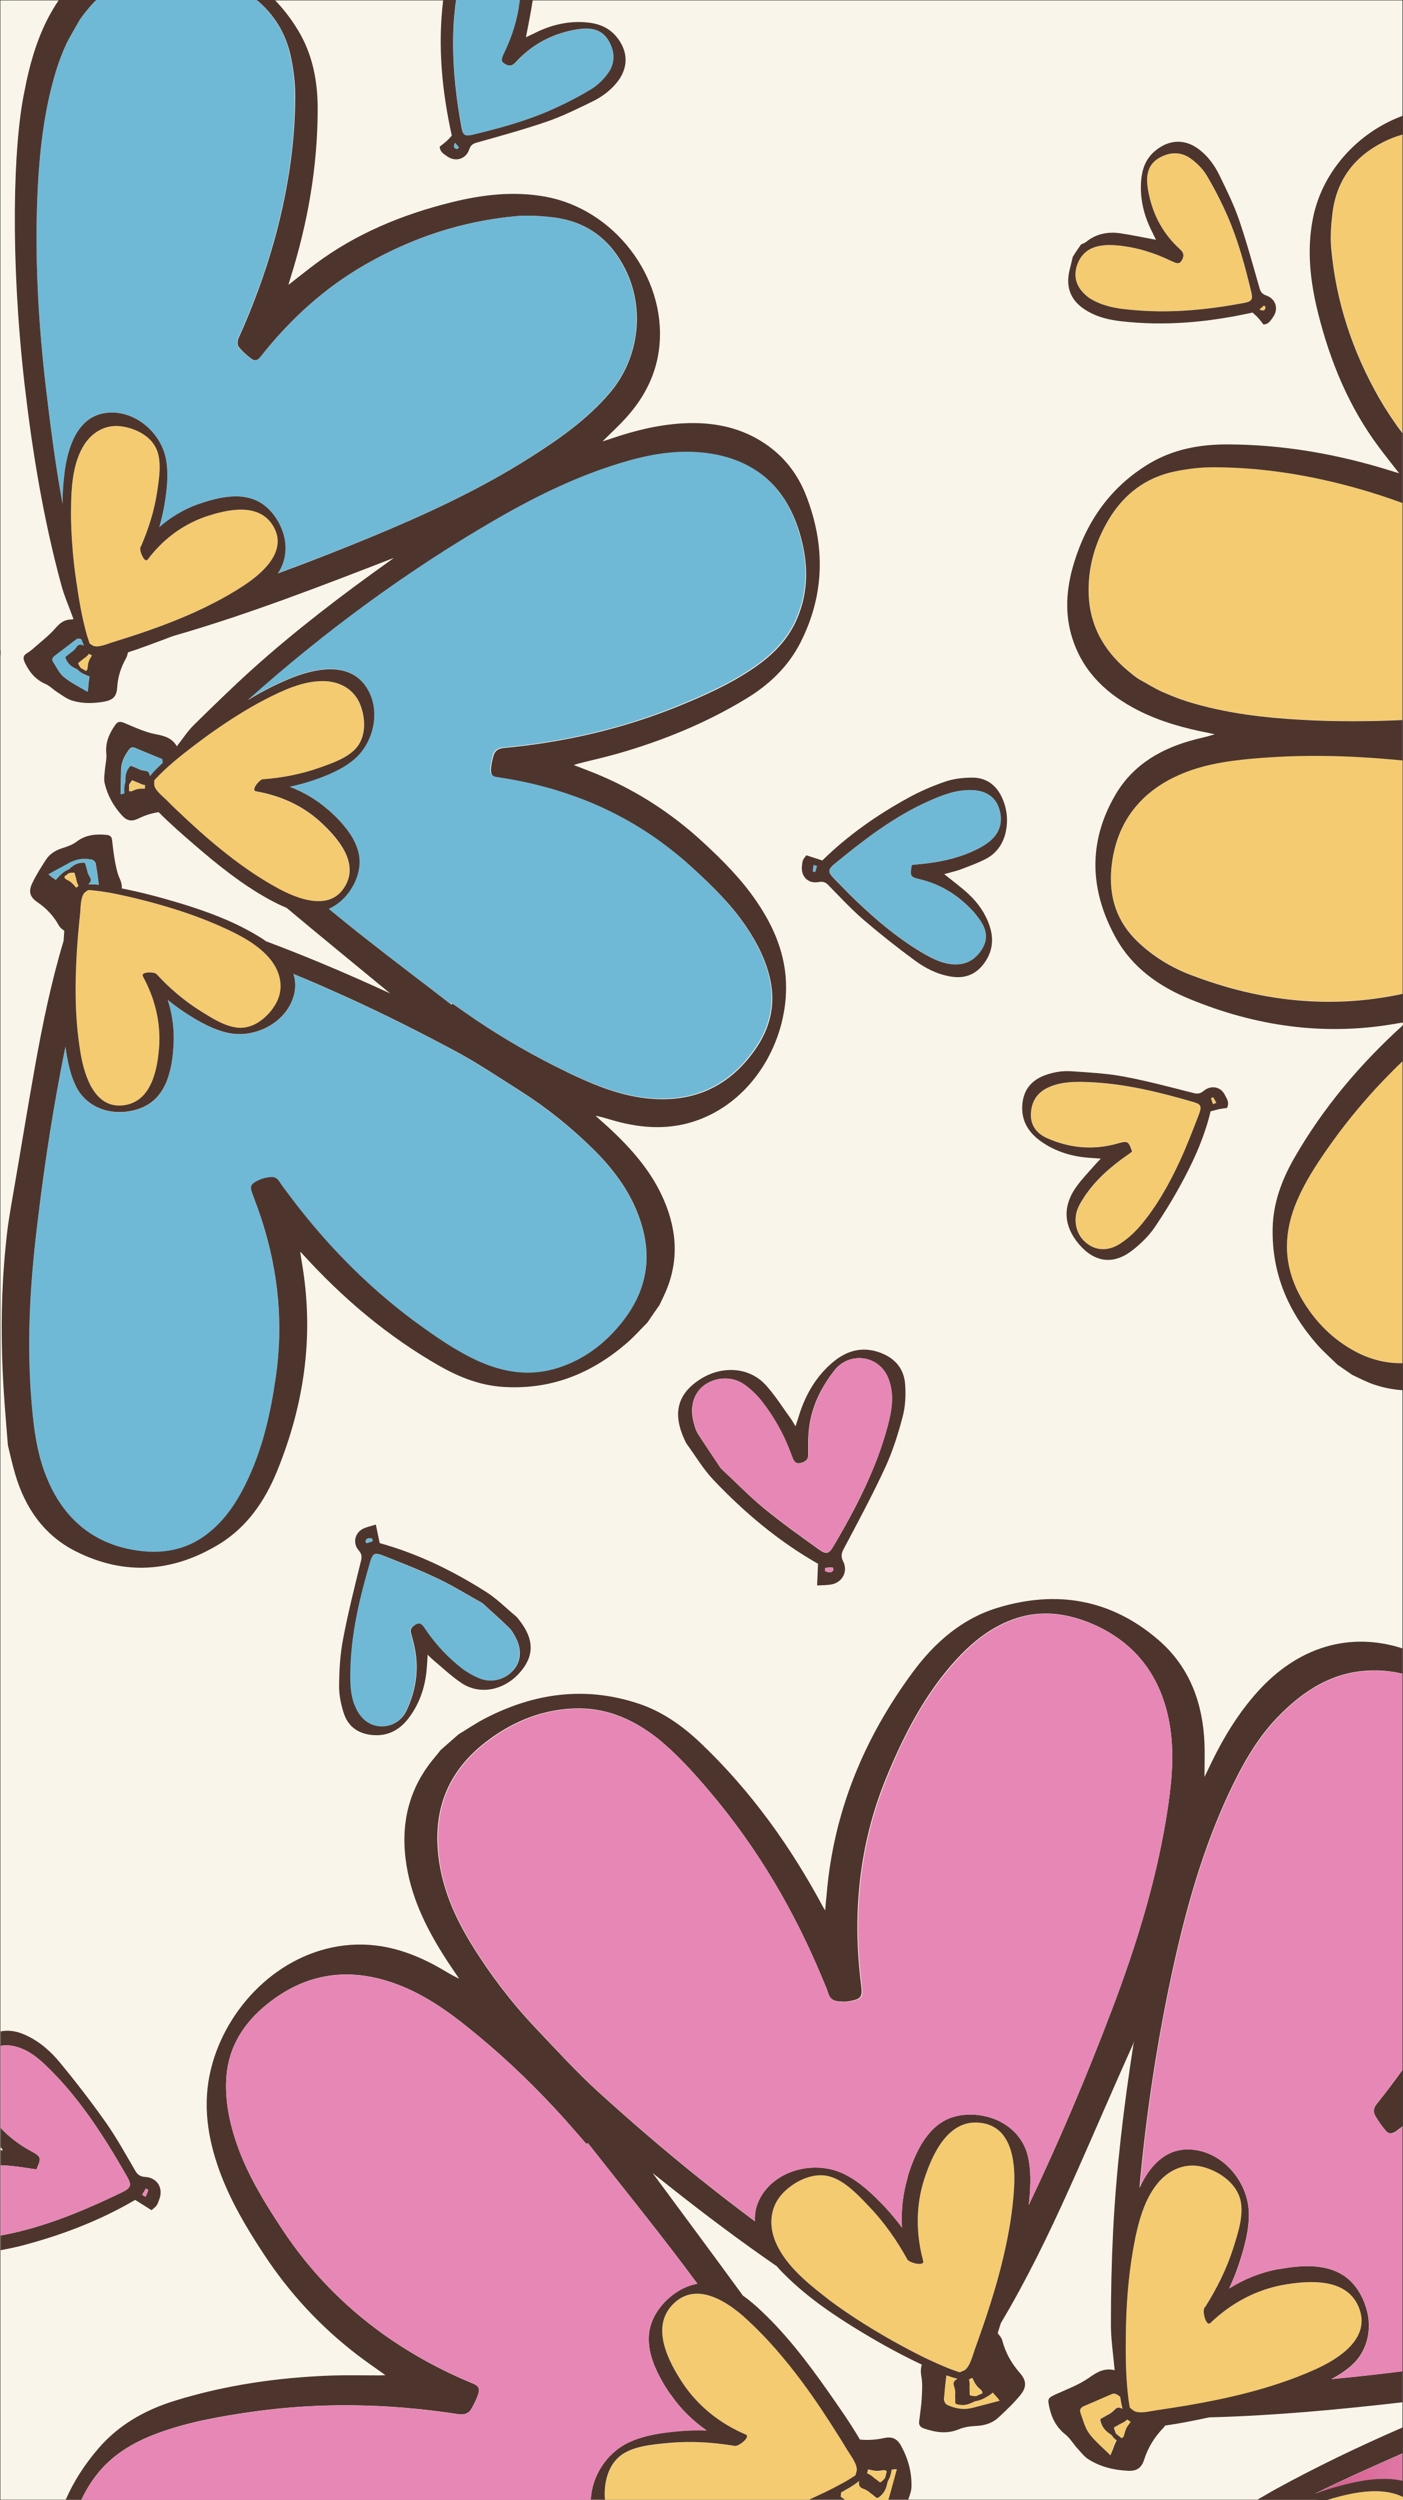 <?xml version="1.0" encoding="utf-8"?>
<!-- Generator: Adobe Illustrator 24.0.1, SVG Export Plug-In . SVG Version: 6.00 Build 0)  -->
<svg version="1.1" id="Camada_1" xmlns="http://www.w3.org/2000/svg" xmlns:xlink="http://www.w3.org/1999/xlink" x="0px" y="0px"
	 viewBox="0 0 1080.7 1924.7" style="enable-background:new 0 0 1080.7 1924.7;" xml:space="preserve">
<rect x="0" y="0" width="1080.7" height="1924.7" fill="#333333" stroke="none"/>
<style type="text/css">
	.st0{fill:#F9F5EA;}
	.st1{fill:#F4CB71;}
	.st2{fill:url(#SVGID_3_);}
	.st3{fill:#70B9D6;}
	.st4{fill:#4D352D;}
	.st5{fill:#E787B5;}
</style>
<g>
	<g>
		<rect id="SVGID_236_" x="0.3" y="0.3" class="st0" width="1080" height="1924"/>
	</g>
	<g>
		<g>
			<g>
				<defs>
					<rect id="SVGID_1_" x="0.3" y="0.3" width="1080" height="1924"/>
				</defs>
				<clipPath id="SVGID_2_">
					<use xlink:href="#SVGID_1_"  style="overflow:visible;"/>
				</clipPath>
			</g>
		</g>
	</g>
</g>
<g>
	<path class="st1" d="M965.1,583.8c-0.1,0-0.2,0-0.3,0c-20.7,1.9-41.2,5-60.2,14.3c0,0,0,0-0.1,0c0,0,0,0,0,0
		c-12.1,6-22,13.6-29.7,22.8c-9.4,11.3-15.5,25-17.9,41.2c0,0.1,0,0.1,0,0.2c-0.3,2.2-0.6,4.3-0.8,6.5c-1.8,21.3,4,40.5,20.5,56.1
		c0,0,0,0,0,0c11.9,11.3,25.7,19.7,40.9,25.5c0,0,0.1,0,0.1,0c54.2,20.8,108.5,26.2,162.8,14.5v0V585.3c-21.5-2.1-42.9-3.4-64.4-3.5
		C999,581.6,982.1,582.3,965.1,583.8z"/>
	<path class="st1" d="M936.1,359.6C936.1,359.6,936.1,359.6,936.1,359.6c-10.3-0.1-20.8,1.1-30.9,3.2c-22.3,4.6-39.2,17.4-50.9,36.9
		c-10.7,17.7-16.2,36.9-15.5,57.6c0.8,26.3,13.3,46,33.1,61.4c0.9,0.7,1.9,1.4,2.8,2.2c0.7,0.5,1.4,1,2.1,1.5c6,3.3,11.9,7,18.2,9.9
		c1.3,0.6,2.6,1.2,3.9,1.7c4.4,1.9,8.8,3.6,13.3,5.1c1,0.3,2,0.7,3.1,1c28.9,8.9,58.7,12.4,88.8,14c12.7,0.6,25.4,1,38,1
		c12.7,0,25.5-0.3,38.2-0.9v0v-167v0c-11.6-4.2-23.3-8.1-35.3-11.4C1009.4,365.7,973.1,359.8,936.1,359.6z"/>
	<path class="st1" d="M838.7,229.2c7.2,4.5,15,6.9,22.9,8.2c1.2,0.2,2.5,0.4,3.7,0.5c1.3,0.2,2.6,0.3,3.8,0.4
		c29.9,3.1,59.6,0.5,89.1-5.1c6-1.2,6.9-2.7,5.5-8.5c-4.7-19.8-10-39.4-18.1-58c-4.7-10.8-10-21.4-16.1-31.5
		c-3.1-5.2-7.8-9.9-12.8-13.4c-3.7-2.6-7.7-3.8-11.7-3.8c-4.1,0-8.2,1.3-12.2,3.6c-7.6,4.4-9.8,11.5-9.1,19.8
		c0.1,1.2,0.2,2.4,0.4,3.6c2.8,17.4,10,32.6,22.8,45c1.2,1.2,2.6,2.3,3.6,3.6c1.9,2.6,0.9,5.1-0.6,7.4c-0.8,1.2-1.7,1.6-2.7,1.6
		c-1,0-2.1-0.4-3.1-0.8c-1.1-0.4-2.2-1-3.3-1.5c-11.7-5.5-23.8-9.4-36.6-11c-0.8-0.1-1.7-0.2-2.5-0.3c-4.9-0.5-9.9-0.6-14.7,0.3
		c-9.7,1.7-15.9,7.9-18.1,17.5C826.8,216.5,831.4,223.6,838.7,229.2z"/>
	<path class="st1" d="M974.8,236.6c0-0.5-1.2-1.4-1.2-1.4c-1.2,1-2.3,2-3.5,3c1.1,0.6,1.9,0.8,2.5,0.8
		C974,239.1,974.6,238,974.8,236.6z"/>
	<path class="st1" d="M922.5,849.5c-0.6-0.3-1.4-0.6-2.3-0.8c-26.7-7.8-53.7-14.5-81.6-15.6c-6.3-0.3-12.6-0.3-18.8,0.6
		c-4.9,0.7-10,2.2-14.3,4.6c-7.8,4.3-11.4,11.6-11.2,20.5c0.1,3.8,1.1,7,2.8,9.6c2.2,3.4,5.7,6,10.1,7.9c17.7,7.7,35.8,9.1,54.4,3.7
		c7.1-2,7.9-1.5,10.5,6.4c-1.1,0.8-2.1,1.5-3.1,2.3c-1.8,1.3-3.5,2.6-5.2,3.9c-12.9,9.7-24.3,20.6-32.1,34.9c-3.9,7.3-4,15.4-0.7,22
		c0.2,0.3,0.3,0.6,0.5,0.9c0.1,0.2,0.2,0.5,0.4,0.7c0.3,0.4,0.5,0.8,0.8,1.2c0.1,0.1,0.1,0.2,0.2,0.3c0.3,0.4,0.6,0.8,0.9,1.1
		c0.1,0.1,0.2,0.2,0.3,0.4c0.3,0.3,0.6,0.6,0.9,0.9c0.2,0.2,0.3,0.3,0.4,0.5c0,0,0,0,0.1,0.1c7.3,7.1,17.5,8.2,27.3,1.9
		c5.8-3.7,11.1-8.6,15.6-13.8c12.7-15,22.3-32.1,30.5-49.9c5.5-11.8,10.1-24,14.8-36.1C925.4,853,925.2,850.9,922.5,849.5z"/>
	<path class="st1" d="M934.5,844.8c-0.1-0.1-1.6,0.5-1.7,0.7c0,0,0,0,0,0c0.4,1.5,1,3,1.6,4.5c0.8-0.4,1.6-0.7,2.5-1
		c0,0,0-0.1,0-0.1C936.1,847.5,935.4,846.1,934.5,844.8z"/>
	<path class="st1" d="M1060,837.5c-13.4,14.5-25.9,30-37.4,46.5c-8.9,12.7-17.3,25.7-23.4,39.9c-5.2,12-7.9,23.9-7.9,35.5
		c0,15,4.4,29.6,13.5,43.9c0,0,0,0,0,0c9.3,14.7,21.3,26.8,36.5,35.5c0,0,0,0,0,0c12.4,7.1,25.4,10.7,39,10.5V816.9
		c-2.2,2.1-4.4,4.2-6.6,6.4C1069,828,1064.5,832.7,1060,837.5z"/>
	<path class="st1" d="M1065.7,109.3c-22.6,11.4-36.1,29.4-39.1,54.6c-1.1,9-1.8,18.2-1,27.1c3.6,41.3,16.5,79.9,37.1,115.7
		c5.3,9.3,11.2,18.1,17.6,26.5V103.6C1075.3,105.1,1070.4,106.9,1065.7,109.3z"/>
</g>
<linearGradient id="SVGID_3_" gradientUnits="userSpaceOnUse" x1="921.28" y1="1097.627" x2="1499.619" y2="1097.627" gradientTransform="matrix(1 0 0 -1 0 3001.89)">
	<stop  offset="0" style="stop-color:#AA002F"/>
	<stop  offset="1.929442e-02" style="stop-color:#B10F3E"/>
	<stop  offset="6.880178e-02" style="stop-color:#BF2F5E"/>
	<stop  offset="0.124" style="stop-color:#CC4B7A"/>
	<stop  offset="0.186" style="stop-color:#D66291"/>
	<stop  offset="0.258" style="stop-color:#DE74A2"/>
	<stop  offset="0.345" style="stop-color:#E480AE"/>
	<stop  offset="0.464" style="stop-color:#E787B5"/>
	<stop  offset="0.756" style="stop-color:#E889B7"/>
</linearGradient>
<path class="st2" d="M1073.2,1891.9c-20.3,8.9-40.4,18.1-60.2,27.8c10-3.6,20.2-6.6,30.6-8.8c11.3-2.4,24.8-3.8,36.7-1.1v-21
	C1077.9,1889.8,1075.6,1890.9,1073.2,1891.9z"/>
<g>
	<path class="st3" d="M769.6,622.3c-2.9-8.9-10-13.2-18.9-14c-5.1-0.4-10.4,0.1-15.3,1.2c-5.7,1.3-11.3,3.4-16.7,5.7
		c-2.6,1.1-5.2,2.3-7.7,3.5c-13.5,6.5-26.2,14.4-38.4,23.1c-0.7,0.5-1.4,1-2.1,1.5c-1.4,1-2.8,2.1-4.2,3.2
		c-4.9,3.7-9.8,7.5-14.6,11.3c-2.8,2.2-5.6,4.5-8.4,6.8c-0.8,0.6-1.4,1.2-2,1.7c-3.6,3.5-3.1,5.6,1.4,10.1
		c5.5,5.7,10.9,11.3,16.6,16.7c16.5,15.8,33.9,30.5,53.9,41.8c6.9,3.9,14,7.1,22.1,7.4c6.7,0.2,12.2-1.9,16.5-5.9
		c2-1.8,3.7-4.1,5.2-6.7c4.5-7.9,2.4-15.2-2.5-22c-1.6-2.2-3.2-4.3-5-6.3c-11.2-12.2-24.8-20.7-41-24.6c-6.7-1.6-7.6-2.6-6.4-9.4
		c0.1-0.5,0.2-0.9,0.3-1.5c3-0.3,5.7-0.6,8.4-1c12.8-1.3,25.3-3.9,37.1-9c5.3-2.3,10.7-5.1,15.1-8.8c0.5-0.4,0.9-0.8,1.3-1.2
		C770.8,639.5,772.5,631.2,769.6,622.3z"/>
	<path class="st3" d="M626.1,670.7C626.1,670.7,626.1,670.7,626.1,670.7c0.1,0.2,1.8,0.6,1.8,0.5c0.6-1.5,1-3.1,1.4-4.6
		c-0.8-0.2-1.7-0.5-2.6-0.7C626.4,667.5,626.2,669.1,626.1,670.7z"/>
	<path class="st3" d="M397.5,1261.4L397.5,1261.4c-1.6-3-3.3-6.2-5.7-8.5c0,0,0,0,0,0c-6.8-6.7-14-12.9-20.4-18.8
		c-12.1-6.6-23-13.4-34.4-18.9c-14-6.6-28.4-12.2-42.7-17.9c-3.5-1.4-5.5-1.5-6.9-0.1c-0.2,0.2-0.3,0.4-0.5,0.6
		c-0.1,0.2-0.2,0.3-0.3,0.5c0,0.1-0.1,0.1-0.1,0.2c-0.3,0.6-0.6,1.3-0.9,2.1c-0.1,0.3-0.2,0.5-0.3,0.8c0,0,0,0,0,0
		c-8.3,28.3-15.3,56.9-15.8,86.6c-0.1,6.3,0.1,12.9,1.5,19c0.1,0.4,0.2,0.7,0.3,1.1c0.2,0.8,0.5,1.7,0.7,2.5c0.7,2,1.5,4,2.5,5.8
		c0.5,0.9,1,1.8,1.5,2.6c0.4,0.5,0.7,1,1.1,1.5c0.2,0.3,0.4,0.6,0.6,0.8c0,0,0,0,0,0c4.4,5.3,10.4,7.8,16.4,7.8
		c7.7-0.1,15.2-4.4,18.9-12.5c6.9-14.8,9.4-30.4,6.4-46.6c-0.8-4.4-2-8.6-3.1-12.9c-0.1-0.6-0.2-1.2-0.2-1.7
		c0.1-2.3,1.7-3.7,3.8-4.8c0,0,0,0,0,0c0,0,0,0,0,0c2.8-1.7,4.6-0.3,6.2,1.9c0,0,0,0,0,0c1,1.4,1.9,2.8,2.9,4.2
		c7.4,10.5,16.2,19.7,26.3,27.6c4,3.1,8.6,5.7,13.3,7.7c9.3,3.9,19.6,1.4,26.3-5.9c3.3-3.6,5.1-8.1,5.2-13
		C400.4,1269.4,399.5,1265.4,397.5,1261.4C397.5,1261.4,397.5,1261.4,397.5,1261.4z"/>
	<path class="st3" d="M287.2,1186.4c-0.2-0.7-0.4-1.4-0.6-2.1c-1.9-0.1-4.1-0.8-5.1,2c0,0,0,0,0,0c-0.2,0.4,0.7,1.7,0.9,1.7
		C284,1187.6,285.6,1187,287.2,1186.4z"/>
	<path class="st3" d="M455.7,883.6c-17-16.5-35.4-31.2-55.3-43.9c-16.9-10.8-33.8-21.9-51.5-31.4c-26.5-14.1-53.4-27.7-80.7-40.1
		c-11.2-5.1-22.5-10.1-33.8-14.9c-2.8-1.2-5.6-2.4-8.4-3.5c0,0,0,0,0,0c1.6,5,1.9,10.4,0.4,16.2c-5.5,21.2-29.7,33.6-50.4,29.3
		c-11.5-2.4-22.5-8.6-32.3-14.9c-5.1-3.2-9.9-6.8-14.5-10.6c3.5,11,5.1,22.5,4.5,34.3c0,0,0,0,0,0.1c0,0,0,0.1,0,0.1
		c-0.3,4.3-0.6,8.6-1.3,12.9c-1.7,10.4-5,21.1-12.7,28.7c-7.9,7.9-20.4,11-31.4,10.1c-12.3-1-23.5-7.7-29.3-18.7
		c-4.3-8.3-6.4-17.8-7.9-26.9c-0.3-1.5-0.5-3.1-0.7-4.6c0,0,0-0.1,0-0.1c-8.7,43.2-15.5,86.7-20.9,130.5c-0.4,3.3-0.8,6.7-1.2,10
		c-3.5,29.5-5.7,59.1-5.8,88.8c0,17.8,0.8,35.6,2.6,53.4c0.1,0.7,0.1,1.3,0.2,2c1.8,16.1,4.6,32,10.6,47.1c1.1,2.7,2.3,5.4,3.6,8.1
		c13.4,26.9,35.1,43.3,64.7,48c18.2,2.9,36,0.8,51.9-10c14.9-10.2,24.9-24.5,32.8-40.4c13.1-26.2,19.5-54.5,23.6-83.2
		c5.9-40.9,1.7-80.8-10.5-119.5c-2.1-6.6-4.4-13.2-7-19.7c-1.1-2.9-1.8-4.9-1.7-6.5c0.2-2.6,2.3-4.1,7.6-6.3
		c2.1-0.9,4.5-1.3,6.8-1.6c3.2-0.5,5.7,0.4,7.5,3.4c1.7,2.7,3.7,5.2,5.6,7.8c27.9,37.8,60.2,71.2,97.7,99.2c2.5,1.9,5,3.7,7.6,5.5
		c13.3,9.5,26.9,18.6,41.7,25.4c15.6,7.1,31.6,10.7,48.1,8.6c4.6-0.6,9.2-1.6,13.9-3.1c20.5-6.7,36.8-19.3,50-36.1
		c16.9-21.6,22.3-45.7,14.8-72.4C487.8,920.4,473.5,900.9,455.7,883.6z"/>
	<path class="st3" d="M53.1,669.1C53.1,669.1,53.2,669,53.1,669.1C53.2,669,53.2,669,53.1,669.1c0,0-0.1,0-0.1,0.1
		C53,669.2,53,669.2,53.1,669.1z"/>
	<path class="st3" d="M53.2,669C53.2,669,53.2,669,53.2,669c0.1,0,0.1,0,0.1-0.1C53.3,669,53.2,669,53.2,669
		C53.2,669,53.2,669,53.2,669C53.1,669,53.1,669,53.2,669C53.2,669,53.3,669,53.2,669z"/>
	<path class="st3" d="M53.4,668.9c0.1-0.1,0.2-0.1,0.2-0.1C53.5,668.9,53.4,668.9,53.4,668.9z"/>
	<path class="st3" d="M69.7,678.5c-0.3,0.6-0.8,1.2-1.4,1.9c-0.1,0.1-0.2,0.2-0.3,0.3c2.6-0.1,5.3,0,8,0.3
		c-0.7-5.4-1.4-10.8-2.3-16.2c-0.2-1.2-1.8-3-3-3.2c-3.7-0.6-7.3-0.7-10.8,0c-2.1,0.4-4.1,1.1-6,2.2c-1,0.5-2,1.1-2.9,1.6
		c-4.4,2.4-8.9,4.9-13.7,7.5c0.7,0.6,1.5,1.4,2.3,2c1.2,0.7,2.3,1.5,3.4,2.4c0,0,0,0,0,0c1.1-1.6,2.7-3.1,4-4.3
		c1.5-1.4,3.2-2.7,5.1-3.5c0.3-0.2,0.6-0.3,0.9-0.4c0,0,0,0,0.1,0c0.9-0.8,1.7-1.5,2.6-2.2c1.4-1.1,2.9-2,4.7-2.4
		c1.2-0.4,2.5-0.5,3.8-0.5c1.4,0,1.6,0.7,1.8,1.9c0.4,1.7,1,3.3,1.3,4.9c0.3,1.5,1.1,2.9,1.9,4.3c0.7,0.9,1,1.7,0.7,2.7
		C70,678,69.9,678.2,69.7,678.5z"/>
	<path class="st3" d="M53.5,668.8c-0.1,0.1-0.2,0.1-0.3,0.2c0,0,0.1,0,0.1,0C53.4,668.9,53.4,668.9,53.5,668.8z"/>
	<path class="st3" d="M114.6,594.7c0.1,0.1,0.2,0.3,0.3,0.5c0.4,0.7,0.5,1.5,0.7,2.4c2.8-3.8,6.5-7.3,9.8-10.3c0,0,0.1,0,0.1-0.1
		c-0.1-0.9-0.3-1.9-0.4-2.8c0,0-0.1,0-0.1,0c-6.7-2.8-13.5-5.5-20.4-8.5c-2-0.9-3.5-0.8-4.8,1c-3.4,4.4-6.1,9.2-6.3,15
		c-0.3,6.4-0.3,12.9-0.5,19.4c-0.2,0,0.2,0.1,0.7,0.1c0.8-0.2,1.7-0.5,2.4-0.9c0,0,0-0.1,0-0.1c0-0.4-0.1-0.7-0.1-1.1
		c-0.1-2,0-4.1,0.5-6.1c0.1-0.3,0.2-0.6,0.3-0.9c0,0,0,0,0-0.1c0-0.1,0.1-0.3,0.1-0.4c0-1-0.1-2,0-2.9c0.1-1.8,0.4-3.5,1.1-5.2
		c0.5-1.2,1.2-2.3,2-3.3c0.9-1.1,1.5-0.8,2.6-0.2c-0.1-0.1-0.2-0.1-0.3-0.2c1.7,0.8,3.4,1.3,5,2.2c-0.1-0.1-0.2-0.1-0.3-0.2
		c1.6,0.9,3.2,1.2,5,1.4C113.1,593.6,114,593.8,114.6,594.7z"/>
	<path class="st3" d="M62.9,492.3C62.9,492.3,62.8,492.2,62.9,492.3c-0.4-0.2-0.7-0.4-1.1-0.5c-0.9-0.3-2.4-0.2-3.1,0.4
		c-5.5,4.1-10.9,8.4-16.4,12.5c-1.8,1.4-2.7,2.9-1.5,4.7c1.6,2.6,3.1,5.4,4.9,7.9c1,1.5,2.2,2.8,3.5,3.9c5.4,4.4,11.9,7.6,18.2,11.4
		c0.1-0.8,0.4-1.5,0.5-2.3c0-0.4,0.1-0.8,0-1.2c0.1-2.9,0.5-5.6,1.1-8.3c-1.2-0.4-2.4-0.9-3.4-1.4c-1.9-0.8-3.7-1.9-5.2-3.3
		c-0.3-0.3-0.4-0.4-0.6-0.6c-1-0.5-2.1-1-3.1-1.6c-1.5-0.9-2.9-2-4-3.4c-0.7-1-1.4-2.1-1.9-3.3c-0.6-1.3,0-1.7,1-2.4
		c-0.1,0.1-0.2,0.1-0.3,0.2c1.5-1,2.8-2.3,4.3-3.3c-0.1,0.1-0.2,0.1-0.3,0.2c1.5-1,2.6-2.2,3.6-3.7c0.7-1,1.3-1.7,2.5-1.8
		c0.2,0,0.3,0,0.5,0c0.7,0,1.3,0.1,1.8,0.4c0.3,0.1,0.6,0.2,0.9,0.3C64.1,495.5,63.4,493.9,62.9,492.3z"/>
	<path class="st3" d="M64.1,516.8C64.1,516.8,64.1,516.7,64.1,516.8c-0.1,0-0.1,0-0.2-0.1C64,516.7,64,516.7,64.1,516.8z"/>
	<path class="st3" d="M59.8,515.5C59.8,515.5,59.7,515.4,59.8,515.5C59.4,515.3,59.6,515.4,59.8,515.5z"/>
	<path class="st3" d="M364.2,103.7c20-4.8,40-10.2,58.9-18.4c11-4.8,21.7-10.2,32-16.4c5.3-3.1,10.1-7.9,13.7-13
		c4.4-6.3,4.9-13.1,2.4-19.9c-0.6-1.5-1.3-3-2.2-4.5c-4.5-7.7-11.6-10-20.1-9.3c-1.3,0.1-2.5,0.2-3.7,0.4
		c-17.8,2.8-33.2,10.2-45.8,23.2c-1.2,1.2-2.3,2.6-3.6,3.6c-2.6,1.9-5.2,0.9-7.5-0.6c-1.2-0.8-1.6-1.8-1.6-2.8c0-1,0.4-2,0.8-3.1
		c0.4-1.1,1-2.2,1.5-3.3c5.6-11.8,9.6-24.2,11.2-37.2c0.1-1,0.3-2.1,0.4-3.1h0h-49.1c-0.2,1.5-0.5,2.9-0.6,4.4
		c-1.2,9.9-1.7,19.8-1.8,29.6c0,21.7,2.5,43.3,6.6,64.8C356.7,104.2,358.3,105.1,364.2,103.7z"/>
	<path class="st3" d="M352.1,114.7c0.4,0,1.4-1.2,1.4-1.2c-0.9-1.3-2-2.4-3-3.6C348.7,113.3,350,114.4,352.1,114.7z"/>
	<path class="st3" d="M587.3,365.6c-11.4-9-25.6-14.7-42.6-17c-20.8-2.8-40.9,0.2-60.8,5.8c-36.5,10.3-70.2,26.7-102.8,45.6
		c-68.5,39.7-131.8,86.5-190.8,139c0.3-0.2,0.6-0.4,0.9-0.6c11.2-6.7,22.8-12.7,34.9-17.4c17.4-6.6,41.5-11.4,54.6,6
		c13.2,17.6,7.7,44.2-8.5,57.7c-9,7.5-20.8,12.3-31.8,16c-5.7,1.9-11.5,3.5-17.4,4.7c10.7,4.1,20.6,9.9,29.3,17.6
		c0.1,0,0.3,0.1,0.4,0.2c3.2,2.9,6.4,5.9,9.3,9.1c7.1,7.8,13.4,17.1,14.6,27.8c1.2,11.2-4.1,22.9-11.7,30.9
		c-3.4,3.6-7.4,6.4-11.8,8.4c0,0,0,0-0.1,0c5,4.1,9.9,8.1,14.9,12.1c4.6,3.7,9.1,7.3,13.7,10.9c21.8,17.1,43.9,33.8,65.8,50.7
		c0.2-0.3,0.4-0.6,0.5-1c0.1,0,0.1,0.1,0.2,0.1c6.2,4.3,12.4,8.7,18.6,12.9c22.1,14.8,45,28.1,69,39.5c0.1,0.1,0.2,0.1,0.3,0.2
		c18.4,8.8,37.2,16.9,57.6,19.8c36.5,5.2,66.2-6.5,87.5-36.9c11.2-16,16-33.8,11.8-53.5c-3.3-15.4-10.3-29.1-19.1-42
		c-11.8-17.1-26.6-31.4-41.8-45.4c-7.6-6.9-15.4-13.4-23.6-19.3c-18.1-13.1-37.6-23.8-58.7-32.1c-0.6-0.3-1.3-0.5-1.9-0.7
		c-1.7-0.7-3.4-1.3-5.1-1.9c-0.3-0.1-0.6-0.2-0.9-0.3c-0.1,0-0.2-0.1-0.3-0.1c-6-2.2-12.1-4.1-18.3-5.9c-13-3.7-26.3-6.6-39.8-8.5
		c-1.4-0.2-2.5-0.5-3.4-0.8c-1.9-0.9-2.5-2.4-2.3-5.6c0.2-3.5,1.1-7,2-10.4c1.1-3.8,3.8-5.4,7.9-5.8c46.1-4.3,90.9-14.4,133.9-31.9
		c20.5-8.3,40.7-17.3,59-29.9c14-9.6,25.8-21.3,32.7-37.1c9.8-22.4,9-45.3,1.8-68.1C609.4,390.1,600.1,375.8,587.3,365.6z"/>
	<path class="st3" d="M48.2,388c0-0.5,0-1.1,0-1.6c0.1-7.7,0.6-15.5,1.6-23.1c2.4-18.5,9.6-42.1,31.1-45.3
		c21.7-3.3,42.6,14.1,46.8,34.8c2.3,11.5,0.9,24.1-1,35.6c-1,5.9-2.4,11.7-4,17.4c8.7-7.6,18.7-13.6,29.7-17.6
		c0.1,0,0.2-0.1,0.3-0.1c4-1.4,8-2.7,12.2-3.7c10.2-2.5,21.4-3.7,31.4,0.4c10.4,4.2,18.1,14.4,21.6,24.9c3.5,10.6,2.4,22.3-3.7,31.5
		c24-8.8,47.8-18.1,71.4-27.8c42.2-17.4,83.5-36.5,122.1-61c22.4-14.2,44.1-29.3,61.6-49.8c22.6-26.4,27.6-64.5,12-95.5
		c-11.6-23-29.9-36.7-55.5-39.8c-6.7-0.8-13.6-1.4-20.4-1.3c-2.4,0-4.8,0.1-7.1,0.3c-42,3.7-81.2,16.7-117.6,37.7
		c-31.4,18.1-57.7,42.3-80.1,70.7c-1,1.3-2.1,2.2-3.3,2.5c-1.2,0.3-2.4,0.1-3.6-0.8c-3.6-2.7-7.2-5.8-10.1-9.3
		c-1.1-1.4-1.1-4.6-0.3-6.4c10.9-24.3,20.3-49,27.4-74.6c10.2-36.3,16.2-73.1,16.4-110.8c0-10.5-1.2-21.1-3.3-31.4
		c-3.8-18.5-13.1-33.3-27.1-44.6H74.9h0C70.7,3.4,66.7,8,63,13c-0.5,0.7-1,1.4-1.5,2.1c-3.4,6.1-7.1,12.1-10.3,18.4
		c-3.1,6.7-5.7,13.6-7.9,20.6c-9,29.4-12.6,59.7-14.2,90.3c-2.6,51.6,0.3,103.1,6.3,154.4C38.9,328.7,42.9,358.5,48.2,388z"/>
</g>
<g>
	<path class="st1" d="M212,744c-0.9-1.7-2-3.3-3.2-4.8c-9.6-12.3-25.2-20-39.1-26.2c-2.9-1.3-5.8-2.5-8.7-3.7
		c-14.5-5.9-29.5-10.6-44.5-14.7c-7.9-2.1-15.9-4.1-24-5.8c-5.2-1.1-10.5-2-15.8-2.8c0,0-0.1,0-0.1,0c-0.7-0.1-1.5-0.2-2.2-0.3
		c-2.2-0.3-4.3-0.4-6.5-0.6c1.1,0.1,0.5,0.1-0.1,0.1c-0.4,0.4-2.4,1.7-2.9,2.2c-1.9,2.4-2.5,6.5-2.8,10.2c0,0,0,0,0,0
		c-0.1,1.7-0.2,3.3-0.3,4.7c-2.3,21.7-3.9,44.1-3.5,66.3c0,0.1,0,0.1,0,0.2c0.3,14.6,1.5,29.2,4,43.4c3,16.3,10.5,40.3,31.4,38.8
		c23.2-1.7,27.8-28.2,29-46.7c1-18.4-3.5-36.2-12.4-52.3c-0.1-0.1-0.2-0.2-0.2-0.3c0,0,0.1,0,0.1,0c0-0.1-0.1-0.1-0.1-0.2
		c-2-3.5,8.7-3.6,10.5-1.6c10.1,11,21.5,20.7,34.2,28.6c9.2,5.7,21.4,13.7,32.6,12.6c10.4-1,19.5-9.1,24.7-17.8
		C217.8,763.8,217,753.2,212,744C212,744,212,744,212,744z"/>
	<path class="st1" d="M58.7,683.5c0.4-0.4,0.8-0.7,1.2-1c0,0,0.1-0.1,0.2-0.1c0.2-0.1,0.3-0.3,0.5-0.4c-0.1-0.1-0.1-0.2-0.2-0.2
		c-0.9-1.5-1.3-3.1-1.6-4.8c0,0,0,0.1,0,0.1c-0.3-1.6-0.9-3-1.2-4.5c-0.1-0.3-0.3-0.6-0.5-0.7c-0.8-0.1-1.6,0-2.4,0.1
		c-0.5,0-1,0.1-1.4,0.2c-0.3,0.2-0.5,0.4-0.7,0.6c-0.9,0.8-1.9,1.5-2.9,2.2c0,0.2,0,0.4,0,0.6c0.2,0.9,0.7,1.3,1.5,1.8
		c1.2,0.6,2.4,1.2,3.5,2.1c1.1,0.9,2.1,1.9,3,3.1c0.2,0.3,0.4,0.6,0.7,0.8C58.5,683.3,58.6,683.4,58.7,683.5z"/>
	<path class="st1" d="M56.3,427.1c0.6,6.6,1.5,13.3,2.4,19.9c2,14.2,4.4,28.4,8.3,42.2c0.5,1.9,1.2,3.7,1.8,5.5c0,0,0,0,0,0.1
		c0,0.1,0.1,0.2,0.1,0.2c0,0.1,0.1,0.3,0.2,0.5c0.5,0.2,2.5,1.6,3.1,1.8c0.9,0.3,1.9,0.3,3,0.3c0,0,0,0,0,0c4-0.2,8.7-2.2,11.9-3.3
		c34.4-10.7,70.2-23.6,100.5-43.4c0.1-0.1,0.3-0.2,0.4-0.3c0,0,0,0,0,0c13.8-9.1,32.9-25.5,23.3-44.1c-10.6-20.6-36.8-14.4-54.3-8.3
		c-17.5,6.4-32.1,17.7-43.2,32.5c-2.4,3.2-6.6-6.4-5.6-9c-0.1-0.1-0.1-0.2-0.2-0.3c0.2-0.3,0.4-0.5,0.6-0.8
		c5.8-13.4,10.1-27.3,12.4-41.7c1.6-10.6,4.1-25.1-1.3-34.9c-5-9.2-16.1-14.4-26.1-15.8c-13-1.8-23.9,5.2-30.1,16.4
		c-7.6,13.7-8.6,31-8.8,46.3c-0.2,11.3,0.3,22.7,1.4,34C56.1,425.6,56.2,426.4,56.3,427.1z"/>
	<path class="st1" d="M68.9,495C68.8,494.7,68.8,494.8,68.9,495L68.9,495z"/>
	<path class="st1" d="M61.7,514.1c-0.1-0.1-0.2-0.1-0.3-0.2C61.5,514,61.6,514,61.7,514.1C61.7,514.1,61.7,514.1,61.7,514.1z"/>
	<path class="st1" d="M64.2,516.8c0,0-0.1,0-0.1,0c0,0,0,0,0,0C64.1,516.8,64.2,516.8,64.2,516.8z"/>
	<path class="st1" d="M66.4,516.4c0.7-0.6,1-1.2,1.1-2.2c0.2-1.4,0.2-2.8,0.6-4.1c0.4-1.4,1-2.7,1.7-4c0.3-0.5,0.6-0.9,0.7-1.4
		c0-0.1,0.1-0.2,0.1-0.3c-0.3-0.1-0.6-0.3-0.9-0.4c-0.1-0.1-0.3-0.1-0.4-0.2c-0.3-0.2-0.6-0.3-0.9-0.5c-0.1,0.2-0.2,0.4-0.4,0.5
		c-1,1.3-2.2,2.3-3.5,3.1c-1.4,1-2.6,2.3-4.1,3.2c0.1-0.1,0.2-0.1,0.3-0.2c-0.3,0.2-0.5,0.4-0.6,0.7c0.2,0.8,0.7,1.5,1.1,2.3
		c0.3,0.4,0.5,0.8,0.8,1.2c0.1,0.1,0.3,0.2,0.5,0.3c0.1,0.1,0.2,0.1,0.3,0.2c1.1,0.6,2.2,1.2,3.2,1.9
		C66.2,516.5,66.3,516.4,66.4,516.4z"/>
	<path class="st1" d="M75.1,506.2c0.4,0.1,0.6,0.2,0.8,0.3c0,0,0,0,0,0c0,0,0,0,0,0c-0.2-0.1-0.3-0.1-0.5-0.2
		C75.3,506.3,75.2,506.2,75.1,506.2z"/>
	<path class="st1" d="M248.9,524.3c-15.6-0.2-31.3,7.2-44.9,14.2c-13.2,6.8-25.8,14.8-38,23.3c-0.3,0.2-0.6,0.5-1,0.7
		c-2.9,2-5.7,4-8.5,6.1c-10.4,7.7-20.8,15.7-30.3,24.5c0,0,0,0-0.1,0.1c-1,0.9-1.9,1.8-2.8,2.7c-1.5,1.5-3,3.1-4.5,4.7
		c0.8-0.8,0.3-0.3-0.1,0.1c0.1,0.6-0.2,2.9,0,3.6c0,0.2,0.1,0.3,0.1,0.5c0,0,0,0.1,0,0.1c1.3,4.2,6.7,8.2,9.5,11.1
		c2.5,2.4,4.9,4.8,7.4,7.3c10.2,9.9,20.9,19.6,32,28.8c14.8,12.2,30.4,23.3,46.9,32.2c8.7,4.7,20.7,9.9,31.4,9.5c0,0,0.1,0,0.1,0
		c7.1-0.3,13.7-2.9,18.4-9.8c13.2-19.1-4.7-39.2-18.4-51.7c-13.7-12.3-30.4-19.8-48.8-23c-0.1,0-0.1,0-0.2,0c0,0,0,0,0-0.1
		c-0.1,0-0.2,0-0.2,0c-4-0.6,2.6-9,5.3-9.2c14.9-1.1,29.6-3.9,43.7-8.9c10.1-3.6,24-8.2,30.1-17.6c5.7-8.7,5.1-20.9,1.5-30.4
		C273,530.7,261.7,524.4,248.9,524.3z"/>
	<path class="st1" d="M99.3,608.8C99.3,608.8,99.3,608.8,99.3,608.8c0.1,0.1,0.2,0.1,0.2,0.1c0.9,0.5,1.7,0.4,2.5,0
		c1.2-0.5,2.4-1.1,3.8-1.4s2.8-0.4,4.3-0.4c0.4,0,0.9,0,1.3,0c0.1,0,0.3,0,0.4-0.1c0-0.5,0-1,0-1.5c0,0,0-0.1,0-0.1c0,0,0-0.1,0-0.1
		c0,0,0,0,0,0c0-0.3,0-0.5,0-0.8c-0.1,0-0.2,0-0.3,0c-1.7-0.2-3.2-0.9-4.7-1.7c0.1,0.1,0.2,0.1,0.3,0.2c-1.6-0.8-3.3-1.2-4.8-2.1
		c0.1,0.1,0.2,0.1,0.3,0.2c-0.3-0.2-0.6-0.2-0.9-0.1c-0.6,0.7-1,1.4-1.5,2.1c-0.3,0.4-0.5,0.8-0.7,1.2c0,0,0,0,0,0.1
		c0,0.3,0,0.5,0,0.8C99.5,606.3,99.4,607.5,99.3,608.8C99.3,608.8,99.3,608.8,99.3,608.8z"/>
	<path class="st1" d="M750.4,1848.7c0.1,0,0.2-0.1,0.2-0.1C750.5,1848.7,750.4,1848.7,750.4,1848.7z"/>
	<path class="st1" d="M750.9,1848.5C750.9,1848.5,750.9,1848.5,750.9,1848.5C750.9,1848.5,750.9,1848.5,750.9,1848.5
		C750.9,1848.5,750.9,1848.5,750.9,1848.5z"/>
	<path class="st1" d="M764.9,1841.8c-1.8,1.7-4.1,3-6.1,4.1c-2.1,1.1-4.3,2-6.6,2.4c-0.4,0.1-0.7,0.1-1.1,0.2h0c0,0,0,0,0,0
		c0,0,0,0-0.1,0c0.1,0,0,0,0,0c-1.1,0.5-2.3,1.1-3.4,1.6c-1.9,0.8-3.8,1.3-5.9,1.3c-1.5,0-3-0.2-4.4-0.6c-1.5-0.4-1.5-1.2-1.4-2.6
		c0,0.1,0,0.3,0,0.4c0.1-2.1-0.2-4.1,0-6.2c0,0.1,0,0.3,0,0.4c0.2-2.1-0.3-4-0.9-5.9c-0.4-1.4-0.6-2.4,0-3.4
		c0.1-0.2,0.2-0.4,0.4-0.6c0.6-0.7,1.4-1.2,2.2-1.8c-2.8-0.6-5.7-1.5-8.4-2.5c0,0-0.1,0-0.1-0.1c-0.8,6.1-1.5,12.3-1.9,18.4
		c-0.1,1.4,1.2,3.8,2.5,4.4c5.7,2.6,11.8,3.8,18,2.6c0.4-0.1,0.8-0.2,1.3-0.3c6.9-1.7,13.8-3.6,21.1-5.5c-0.7-0.9-1.3-2-2.2-2.9
		C766.8,1844.1,765.8,1843,764.9,1841.8z"/>
	<path class="st1" d="M683.9,1910.3c0,0.1,0,0.2-0.1,0.3C684,1910,684,1910.1,683.9,1910.3z"/>
	<path class="st1" d="M683.8,1910.5c0,0.1-0.1,0.2-0.1,0.3C683.7,1910.7,683.8,1910.6,683.8,1910.5z"/>
	<path class="st1" d="M690.9,1901.1C690.9,1901.1,691,1901.1,690.9,1901.1C690.9,1901.1,690.9,1901.1,690.9,1901.1z"/>
	<path class="st1" d="M690.1,1900.9c-1,0-2,0.1-2.9,0.3c-0.1,0-0.2,0-0.3,0.1c0,0,0,0,0,0c-0.1,0.4-0.1,0.8-0.2,1.2
		c-0.4,2.3-1,4.6-2.2,6.7c-0.1,0.3-0.3,0.6-0.5,0.9c0,0.2-0.1,0.4-0.2,0.5c-0.2,1.1-0.5,2.2-0.8,3.3c-0.6,2-1.4,3.9-2.7,5.5
		c-0.9,1.2-2,2.2-3.2,3.1c-1.3,0.9-1.9,0.5-2.9-0.5c0.1,0.1,0.2,0.2,0.3,0.3c-1.6-1.4-3.4-2.5-4.9-3.9c0.1,0.1,0.2,0.2,0.3,0.3
		c-1.6-1.4-3.3-2.2-5.2-2.9c-1.2-0.5-2.1-1-2.5-2.1c-0.1-0.2-0.2-0.4-0.3-0.7c-0.2-0.7-0.2-1.4-0.1-2.1c0-0.3,0-0.6,0-0.9
		c-4.1,3.4-9.2,6.3-13.7,8.7c0,0-0.1,0-0.1,0.1c-0.1,1.1-0.2,2.2-0.3,3.3c1,0.7,2,1.5,3,2.2c0.2,0.1,0.4,0.3,0.7,0.4l32.6,0l0.3-0.4
		c0.2-0.6,0.5-1.2,0.6-1.8c2.1-7.1,4-14.2,6-21.4C690.8,1901.1,690.5,1901,690.1,1900.9C690.1,1900.9,690.1,1900.9,690.1,1900.9z"/>
	<path class="st1" d="M855.9,1874.3c0.1,0.1,0.1,0.1,0.2,0.1c0,0,0,0,0,0C856.1,1874.4,856,1874.4,855.9,1874.3
		C856,1874.4,856,1874.4,855.9,1874.3z"/>
	<path class="st1" d="M856.8,1875.5c-0.2-0.3-0.4-0.6-0.6-0.9c0,0-0.1-0.1-0.1-0.1c0.2,0.2-0.1,0-0.3-0.2c-0.9-0.6-1.8-1.3-2.7-2
		c-1.6-1.3-3-2.8-4-4.6c-0.7-1.2-1.3-2.7-1.6-4.1c-0.4-1.5,0.2-1.9,1.4-2.4c1.7-0.8,3.3-2,4.9-2.7c1.8-0.9,3.3-2.1,4.6-3.6
		c0.9-0.9,1.7-1.5,2.9-1.6c0.2-0.1,0.5-0.1,0.8,0.1c0.8,0.1,1.6,0.5,2.4,0.8c-0.8-2.9-1.4-6-1.8-9.1c-0.8-0.6-1.6-1.2-2.4-1.7
		c-0.1,0-0.1-0.1-0.2-0.1c-0.9-0.6-2.5-0.9-3.4-0.5c-7.3,3-14.4,6.3-21.7,9.3c-2.5,1.1-3.9,2.7-3,5.2c2,5.5,3.4,11.5,6.8,16.1
		c1.7,2.3,3.6,4.4,5.6,6.4c3.4,3.4,7.2,6.7,10.7,10.3c0.5-1.3,1.3-2.9,1.7-4.6c0.8-2.4,1.7-4.7,2.8-7
		C858.7,1877.6,857.6,1876.6,856.8,1875.5z"/>
	<path class="st1" d="M757,1634.4c-26.2-4.6-38.8,23.6-45.3,43.8c-6.3,20.2-6.2,41.3-0.7,61.9c0,0.1,0.1,0.1,0.1,0.2c0,0,0,0-0.1,0
		c0,0.1,0,0.1,0.1,0.2c1.2,4.4-10.7,1.5-12.2-1.2c-8.3-15.1-18.2-29.1-30.1-41.4c-8.5-8.9-20-21.2-32.7-23.1
		c-11.8-1.7-24.3,4.7-32.5,12.9c-8.9,9-11.1,20.8-8.2,32.3c0,0.1,0.1,0.3,0.1,0.4c0.6,2.1,1.3,4.1,2.2,6.2
		c7.2,16.4,22.3,29.3,36.1,40.1c3.6,2.9,7.4,5.6,11.1,8.4c13.7,9.9,28.1,18.7,42.9,26.9c8.3,4.6,16.7,9.2,25.3,13.3
		c5.5,2.7,11,5.2,16.7,7.4c0,0,0.1,0,0.1,0c0.7,0.3,1.5,0.6,2.2,0.9c2.4,0.9,4.7,1.7,7.1,2.5c-1.2-0.4-0.5-0.2,0.2,0
		c0.5-0.4,3.2-1.3,3.8-1.7c2.9-2.2,4.6-6.7,6-10.8c0,0,0,0,0,0c0.6-1.8,1.1-3.5,1.6-4.9c8.5-23.1,16.5-47.3,22.2-71.8
		c0.1-0.4,0.2-0.9,0.3-1.3c3.8-16.4,6.5-32.9,7.7-49.4C782.4,1667.4,780.7,1638.5,757,1634.4z"/>
	<path class="st1" d="M752.2,1844.5c0.1-0.1,0.3-0.1,0.4-0.2c1.2-0.7,2.5-1.2,3.9-1.6c0.1-0.2,0.1-0.4,0.1-0.6
		c0-1.1-0.4-1.7-1.2-2.4c-1.2-1-2.3-2-3.3-3.3c-1.1-1.3-1.8-2.8-2.5-4.3c-0.1-0.3-0.2-0.6-0.4-0.9c-0.1-0.2-0.2-0.4-0.4-0.6
		c-0.5,0.3-1,0.5-1.5,0.7c-0.4,0.2-0.7,0.3-1.1,0.5c0,0,0,0,0,0c0,0.1,0.1,0.2,0.1,0.3c0.5,1.9,0.6,3.6,0.4,5.6
		c0,1.8,0.3,3.7,0.1,5.5c0,0.4,0.1,0.7,0.4,0.9c0.8,0.3,1.8,0.4,2.7,0.5c0.5,0,1.1,0.1,1.6,0.1
		C751.7,1844.6,752,1844.5,752.2,1844.5z"/>
	<path class="st1" d="M1047.4,1778.2c-8.4-25.3-39.2-22.9-60.1-19.1c-20.9,4.1-39.5,14.3-54.9,29.1c-3.3,3.2-6.3-8.4-4.8-11.2
		c0-0.1-0.1-0.2-0.1-0.3c0.3-0.2,0.5-0.5,0.8-0.7c9-14.1,16.5-29.2,21.6-45.2c3.7-11.8,9.2-27.7,4.8-39.8
		c-4-11.3-15.6-19.2-26.7-22.5c-14.5-4.4-28.1,1.6-37.1,13.2c-8.3,10.6-12.7,24.3-15.7,37.8c-0.1,0.5-0.2,1-0.3,1.4
		c-0.8,3.9-1.6,7.8-2.2,11.6c-3.7,21.2-5.2,42.8-5.5,64.3c-0.2,16.4-0.1,33,1.9,49.3c0.2,1.4,0.4,2.7,0.6,4.1c0,0,0,0.1,0,0.1
		c0.2,1.1,0.4,2.2,0.6,3.3c-0.3-1.3-0.2-0.6,0,0.1c0.5,0.2,2.6,2.2,3.3,2.5c0.4,0.2,0.8,0.3,1.3,0.5c0.1,0,0.1,0,0.2,0.1
		c4.7,1.3,11.6-0.6,15.9-1.2c31.2-4.4,63.5-10.3,93.9-20.5c0.2-0.1,0.4-0.1,0.6-0.2c9.4-3.2,18.6-6.7,27.6-10.7
		C1030.4,1816.2,1055,1801,1047.4,1778.2z"/>
	<path class="st1" d="M858.5,1872.7c0.3,0.2,0.6,0.4,0.9,0.6c0,0-0.1-0.1-0.1-0.1C859.1,1873.1,858.9,1873,858.5,1872.7z"/>
	<path class="st1" d="M870.3,1863.7c-0.3-0.2-0.5-0.4-0.8-0.5c-0.3-0.2-0.6-0.5-1-0.7c0,0-0.1,0.1-0.1,0.1c0,0,0,0,0,0
		c-1.4,1.3-2.9,2.2-4.6,3c-1.7,0.8-3.2,1.9-4.9,2.7c-0.3,0.2-0.5,0.4-0.6,0.7c0.2,0.9,0.5,1.9,0.9,2.8c0.1,0.5,0.3,1,0.6,1.5
		c0.1,0.1,0.3,0.4,0.4,0.5c0.1,0.1,0.3,0.2,0.4,0.3c0.4,0.3,0.7,0.6,1.1,0.9c0.1,0,0.1,0.1,0.2,0.1c0.7,0.6,1.4,1.2,2.1,1.8
		c0.2,0,0.4-0.1,0.6-0.2c-0.1,0.1-0.3,0.1-0.4,0.2c1.2-0.5,1.6-1.3,1.9-2.4c0.4-1.5,0.8-3,1.4-4.5s1.6-2.9,2.6-4.2
		c0.2-0.3,0.4-0.5,0.6-0.8c0.2-0.2,0.3-0.5,0.4-0.8c-0.2-0.1-0.4-0.3-0.6-0.4C870.4,1863.8,870.3,1863.8,870.3,1863.7z"/>
	<path class="st1" d="M648.9,1911.8c1.3-0.7,2.5-1.4,3.7-2.1c2.1-1.3,4.2-2.6,6.3-4c-1.1,0.7-0.4,0.3,0.2-0.1c0.1-0.6,1-3.3,1-4
		c0-0.2,0-0.4,0-0.6c0,0,0,0,0,0c-0.2-5-5.1-11.1-7.5-15.1c-1.9-3.2-3.9-6.4-5.9-9.6c-9-14.6-18.7-29.1-29.1-43.1
		c-12.7-17.1-26.6-33.2-41.9-47.3c-8.4-7.7-20.2-16.8-32.2-19.4c0,0-0.1,0-0.1,0c-8-1.7-16.1-0.5-23.2,5.8c-20,17.6-5.7,45,6,62.7
		c12,17.7,28.6,30.8,48.3,39.2c4.2,1.8-5.4,9.3-8.5,8.8c-0.1,0-0.1,0-0.2,0c0,0,0,0,0,0c0,0-0.1,0-0.1-0.1
		c-16.8-2.9-33.8-3.8-50.8-2.2c-12.3,1.2-29.1,2.4-38.5,11.2c-8.5,7.9-11.3,21.1-10.3,32.4h147.9h0.3h9.2
		C632,1920.5,640.5,1916.4,648.9,1911.8C648.8,1911.8,648.8,1911.8,648.9,1911.8z"/>
	<path class="st1" d="M681.7,1908.4c0-0.1,0.1-0.3,0.1-0.4c-0.1,0.2-0.1,0.4-0.2,0.6C681.6,1908.5,681.7,1908.4,681.7,1908.4z"/>
	<path class="st1" d="M682,1906.8c0.3-1.4,0.7-2.7,1.2-4c-0.1-0.2-0.3-0.4-0.4-0.5c-0.1-0.1-0.1-0.1-0.2-0.1c0,0,0,0,0,0
		c-0.7-0.6-1.5-0.6-2.5-0.4c-1.6,0.2-3.1,0.5-4.7,0.5c-1.6-0.1-3.3-0.4-4.9-0.8c-0.5-0.1-1-0.3-1.5-0.3c-0.1,0-0.2,0-0.3,0
		c-0.1,0.4-0.2,0.8-0.3,1.3c0,0,0,0.1,0,0.1c0,0,0,0,0,0.1c0,0.1,0,0.1,0,0.2c-0.1,0.5-0.2,0.9-0.4,1.4c0.1,0,0.2,0.1,0.4,0.1
		c1.9,0.7,3.3,1.8,4.8,3.2c-0.1-0.1-0.2-0.2-0.3-0.3c1.5,1.3,3.3,2.3,4.7,3.7c-0.1-0.1-0.2-0.2-0.3-0.3c0.4,0.3,0.7,0.4,1.2,0.3
		c0.8-0.5,1.5-1.2,2.1-1.8c0.4-0.4,0.8-0.8,1.1-1.2c0.1-0.1,0.2-0.4,0.3-0.6C681.9,1907.1,682,1906.9,682,1906.8z"/>
	<path class="st1" d="M632.5,1930.6C632.5,1930.5,632.1,1930.4,632.5,1930.6L632.5,1930.6z"/>
	<path class="st1" d="M1082.9,786.8c-0.9,0.1-1.8,0.3-2.6,0.4v2.2c0.2-0.2,0.5-0.4,0.7-0.6C1081.4,788.4,1081.8,787.9,1082.9,786.8z
		"/>
	<path class="st1" d="M1080.3,1049.4L1080.3,1049.4c0.2,0,0.5,0,0.7,0C1080.8,1049.4,1080.5,1049.4,1080.3,1049.4z"/>
	<path class="st1" d="M1080.3,103.6L1080.3,103.6c7.1-2,14.4-3,21.7-3.2C1094.7,100.6,1087.4,101.6,1080.3,103.6z"/>
	<path class="st1" d="M1081,1049.4c4.6-0.1,9.2-0.7,13.9-1.6C1090.2,1048.7,1085.6,1049.3,1081,1049.4z"/>
	<path class="st1" d="M1080.3,1288.5L1080.3,1288.5c8.3,1.9,16.2,4.9,23.8,8.7C1096.5,1293.3,1088.6,1290.4,1080.3,1288.5z"/>
	<path class="st1" d="M1080.7,1922.2c-3.4-1.7-7.6-3.1-11.6-3.7c-15.2-2.5-32.8,1.6-47.5,6.2h59.1V1922.2z"/>
</g>
<g>
	<path class="st4" d="M617.7,666.9c-0.8,8,5,13.6,12.8,12.1c3-0.5,5.1-0.1,7.3,2.1c8.9,9.1,17.6,18.5,27.2,26.8
		c12.8,11,26.1,21.5,39.7,31.5c8.3,6.1,17.6,10.8,28,12.4c10.6,1.7,19.2-1.6,25.6-10.6c6.2-8.7,7.3-18,4.1-28
		c-3.2-9.9-9-18.1-16.4-25c-5.7-5.3-12-9.9-18.7-15.3c4.2-1.2,7.8-2,11.3-3.1c6.9-2.6,13.9-5.1,20.4-8.4c8-4.1,13.2-10.9,15.4-19.7
		c2.3-9.3,1.5-18.5-2.4-27.3c-4.4-9.9-12.1-15.7-22.8-15.8c-7,0-14.3,0.8-20.9,3c-9.9,3.4-19.7,7.6-28.9,12.7
		c-23.9,13.1-46.2,28.7-66,48.1c-4.1-1.3-8.2-2.7-12.3-4C618.2,662.1,618.2,662.1,617.7,666.9z M641.3,666.3c0.6-0.5,1.2-1.1,2-1.7
		c2.8-2.3,5.6-4.5,8.4-6.8c4.8-3.9,9.7-7.7,14.6-11.3c1.4-1.1,2.8-2.1,4.2-3.2c0.7-0.5,1.4-1,2.1-1.5c12.2-8.7,24.9-16.7,38.4-23.1
		c2.6-1.2,5.1-2.4,7.7-3.5c5.4-2.3,11-4.4,16.7-5.7c4.9-1.1,10.2-1.6,15.3-1.2c8.9,0.8,16,5.1,18.9,14c2.9,8.9,1.2,17.2-5.3,23.6
		c-0.5,0.4-0.9,0.9-1.4,1.3c-4.3,3.7-9.8,6.5-15.1,8.8c-11.8,5.1-24.3,7.7-37.1,9c-2.6,0.3-5.3,0.6-8.3,0.9c-0.1,0.5-0.2,1-0.3,1.5
		c-1.2,6.9-0.4,7.9,6.4,9.4c16.2,3.9,29.8,12.4,41,24.6c1.8,2,3.4,4.1,5,6.3c4.9,6.8,7,14.1,2.5,22c-1.5,2.6-3.2,4.9-5.2,6.7
		c-4.3,4.1-9.8,6.2-16.6,6c-8.1-0.3-15.2-3.5-22.1-7.4c-19.9-11.3-37.4-26-53.9-41.8c-5.7-5.4-11.1-11.1-16.6-16.7
		C638.1,671.9,637.6,669.9,641.3,666.3z M626.7,665.9c0.9,0.2,1.8,0.5,2.6,0.7c-0.4,1.5-0.8,3.1-1.4,4.7c0,0-1.8-0.4-1.8-0.5
		c0,0,0-0.1,0-0.1c0,0,0,0,0,0C626.2,669.1,626.4,667.5,626.7,665.9z"/>
	<path class="st4" d="M264.3,1261.6c-2.3,11.8-3,23.9-3.1,35.9c-0.1,7.2,1.4,14.7,3.7,21.6c3.5,10.6,11.8,15.9,22.9,16.6
		c11.6,0.8,20.5-4.4,27.2-13.4c9-12,13.1-25.7,13.9-40.5c0.2-2.2,0.3-4.5,0.5-8c2.2,2.1,3.2,3.2,4.3,4.1
		c7.1,5.9,13.9,12.4,21.6,17.6c13.9,9.4,32.4,6,44.6-7.4c11.8-12.9,11.8-26.2,0-41c-0.7-1-1.5-2-2.4-2.8c-7.7-6.4-14.9-13.7-23.3-19
		c-25.3-16-52.1-29.2-81.7-37.4c-0.9-4.1-1.8-8.3-3-14.3c-3.5,1.1-6.5,1.8-9.4,3c-6.8,3.1-8.7,11.3-3.8,16.9
		c2.2,2.5,2.6,4.6,1.8,7.9C273.2,1221.4,268.1,1241.4,264.3,1261.6z M281.5,1186.3C281.5,1186.3,281.5,1186.3,281.5,1186.3
		c1-2.9,3.2-2.1,5.1-2c0.2,0.7,0.4,1.4,0.6,2.1c-1.6,0.6-3.2,1.2-4.8,1.6C282.2,1188,281.3,1186.7,281.5,1186.3z M285.4,1201.3
		C285.4,1201.3,285.4,1201.3,285.4,1201.3c0.1-0.3,0.2-0.6,0.3-0.8c0.3-0.8,0.6-1.5,0.9-2.1c0-0.1,0.1-0.1,0.1-0.2
		c0.1-0.2,0.2-0.3,0.3-0.5c0.1-0.2,0.3-0.4,0.5-0.6c1.4-1.4,3.4-1.2,6.9,0.1c14.4,5.7,28.8,11.3,42.7,17.9
		c11.5,5.5,22.3,12.2,34.4,18.9c6.4,5.9,13.6,12.1,20.4,18.8c0,0,0,0,0,0c2.4,2.3,4.2,5.5,5.7,8.5l0,0l0,0c0,0,0,0,0,0
		c2,3.9,2.9,7.9,2.8,11.7c-0.1,4.9-1.9,9.4-5.2,13c-6.7,7.3-17,9.8-26.3,5.9c-4.7-2-9.3-4.6-13.3-7.7c-10.1-7.9-18.9-17.1-26.3-27.6
		c-1-1.4-1.9-2.8-2.9-4.2c0,0,0,0,0,0c-1.6-2.2-3.4-3.5-6.2-1.9c0,0,0,0,0,0c0,0,0,0,0,0c-2,1.2-3.7,2.6-3.8,4.8
		c0,0.5,0,1.1,0.2,1.7c1.1,4.3,2.3,8.5,3.1,12.9c3,16.2,0.5,31.8-6.4,46.6c-3.7,8.1-11.2,12.4-18.9,12.5c-6,0.1-12-2.4-16.4-7.8
		c0,0,0,0,0,0c-0.2-0.3-0.4-0.5-0.6-0.8c-0.4-0.5-0.8-1-1.1-1.5c-0.5-0.8-1.1-1.7-1.5-2.6c-1-1.9-1.8-3.8-2.5-5.8
		c-0.3-0.8-0.5-1.7-0.7-2.5c-0.1-0.4-0.2-0.7-0.3-1.1c-1.4-6.1-1.6-12.7-1.5-19C270.1,1258.2,277.1,1229.6,285.4,1201.3z"/>
	<path class="st4" d="M838.1,239.8c7.9,4.5,16.6,6.5,25.5,7.5c33.9,3.9,67.3,0.8,101.2-6.7c1,0.9,2.7,2.3,4.1,3.9
		c1.6,1.7,3,3.6,4.3,5.3c4.2-0.2,5.6-3.2,7.4-5.7c4.5-6.3,2.1-14.1-5.2-16.6c-2.7-1-4.2-2.3-5.1-5.3c-5.1-17.8-10-35.8-16-53.3
		c-4.1-11.8-9.7-23.1-15.2-34.4c-3.5-7.1-8.2-13.6-14.5-18.7c-11.1-9.1-23.8-8.9-34.9,0.4c-7.2,6-10,14-10.7,22.9
		c-1.1,13.8,2.1,26.8,8.3,39.1c1,2,2,4,3.1,6.4c-9.8-1.8-18.5-3.7-27.3-5c-9.7-1.4-18.8,0.3-26.6,6.7c-1.1,0.8-2.5,1.3-3.8,1.9
		c-2.2,3.1-4.4,6.3-6.4,9.6c-0.7,3.1-1.4,6.1-2.2,9.1C820.3,221.6,824.9,232.3,838.1,239.8z M973.6,235.2c0.1,0,1.3,1,1.2,1.4
		c-0.2,1.4-0.7,2.5-2.2,2.4c-0.6,0-1.5-0.3-2.5-0.8C971.2,237.2,972.4,236.2,973.6,235.2z M828.9,206.8c2.2-9.6,8.4-15.8,18.1-17.5
		c4.8-0.9,9.8-0.8,14.7-0.3c0.9,0.1,1.7,0.2,2.6,0.3c12.8,1.6,25,5.5,36.6,11c1.1,0.5,2.2,1,3.3,1.5c1,0.4,2.1,0.8,3,0.8
		c1,0,1.9-0.4,2.7-1.6c1.5-2.3,2.5-4.8,0.6-7.4c-1-1.3-2.4-2.4-3.6-3.6c-12.8-12.4-20-27.6-22.8-45c-0.2-1.2-0.3-2.4-0.4-3.6
		c-0.7-8.3,1.5-15.4,9.1-19.8c4-2.3,8.1-3.6,12.2-3.6c4.1,0,8.1,1.2,11.8,3.8c5,3.5,9.7,8.2,12.8,13.4c6,10.1,11.4,20.7,16.1,31.5
		c8.1,18.7,13.4,38.3,18.1,58c1.4,5.8,0.5,7.4-5.5,8.5c-29.6,5.6-59.2,8.3-89.2,5.1c-1.3-0.1-2.6-0.3-3.8-0.4
		c-1.2-0.1-2.5-0.3-3.7-0.5c-8-1.3-15.8-3.6-22.9-8.2C831.4,223.6,826.8,216.5,828.9,206.8z"/>
	<path class="st4" d="M801.5,878.4c11.7,8.4,25,12.2,39.3,13c2,0.1,4.1,0.3,7.1,0.5c-2.2,2.4-3.7,3.9-5.1,5.5
		c-4.6,5.3-9.5,10.3-13.6,16c-10.9,15.1-10,30.4,1.9,44.4c12.1,14.2,26.7,16.1,41.4,4.5c6.4-5,12.5-11,17-17.6
		c8.2-12.2,15.9-24.8,22.7-37.8c8.6-16.2,15.9-33,20.3-51.4c2.4-0.6,4.5-1.2,6.6-1.7c2.1-0.4,4.2-0.6,6-0.9c2.2-4.2-0.2-7.1-1.6-10
		c-3-6.3-10.6-7.8-16.1-3.3c-2.3,1.9-4.4,2.8-7.8,1.9c-18-4.6-36-9.4-54.2-12.8c-12.9-2.4-26.3-3.1-39.5-4
		c-7.7-0.6-15.4,0.7-22.7,3.7c-9.5,4.1-14.8,11.3-15.7,21.6C786.4,862.3,791.9,871.5,801.5,878.4z M934.5,844.7
		c0.9,1.4,1.6,2.8,2.4,4.2c0,0,0,0,0,0c0,0,0,0.1,0,0.1c-0.9,0.3-1.7,0.6-2.5,1c-0.6-1.5-1.2-3-1.6-4.5c0,0,0,0,0,0c0,0,0-0.1,0-0.1
		C932.8,845.4,934.4,844.6,934.5,844.7z M805.4,838.2c4.3-2.4,9.4-3.9,14.3-4.6c6.2-0.9,12.6-0.9,18.8-0.6
		c28,1.1,54.9,7.8,81.6,15.6c0.9,0.3,1.7,0.6,2.4,0.9c2.7,1.4,2.9,3.4,1.1,8.2c-4.7,12.1-9.3,24.3-14.8,36.1
		c-8.2,17.8-17.8,34.9-30.5,49.9c-4.5,5.2-9.8,10.1-15.6,13.8c-9.8,6.3-20,5.2-27.3-1.9c0,0,0,0-0.1-0.1c0,0,0,0,0,0
		c-0.1-0.1-0.3-0.3-0.4-0.4c-0.3-0.3-0.6-0.6-0.9-0.9c-0.1-0.1-0.2-0.2-0.3-0.4c-0.3-0.4-0.6-0.7-0.9-1.1c-0.1-0.1-0.1-0.2-0.2-0.3
		c-0.3-0.4-0.6-0.8-0.8-1.2c-0.1-0.2-0.3-0.5-0.4-0.7c-0.2-0.3-0.3-0.6-0.5-0.9c-3.3-6.7-3.3-14.9,0.6-22.1
		c7.8-14.3,19.2-25.3,32.1-34.9c1.7-1.3,3.5-2.5,5.3-3.8c1-0.7,2.1-1.5,3.1-2.3c-2.6-7.9-3.4-8.4-10.5-6.4
		c-18.6,5.4-36.7,4-54.4-3.7c-4.4-1.9-7.9-4.5-10.1-7.9c-1.8-2.7-2.8-5.9-2.9-9.7C794,849.8,797.6,842.5,805.4,838.2z"/>
	<path class="st4" d="M681.9,1129.6c5.7-12.4,9.9-25.7,13.4-39c2.1-7.9,2.5-16.7,1.9-25c-0.9-12.8-8.8-21-20.9-24.9
		c-12.7-4.1-24-0.8-34,7.3c-13.2,10.8-21.6,25-26.7,41.2c-0.8,2.5-1.6,4.9-2.8,8.8c-1.9-3-2.6-4.5-3.6-5.8
		c-6.3-8.7-12-17.8-19.1-25.7c-12.8-14.3-34.3-15.7-51.6-4.2c-16.7,11.1-20.4,25.9-11.4,45.6c0.6,1.2,1.1,2.6,1.9,3.7
		c6.8,9.3,12.7,19.4,20.6,27.7c23.8,25,49.9,47.1,80.5,64.5c-0.2,4.7-0.4,9.7-0.7,16.7c4.2-0.2,7.7-0.2,11.1-0.8
		c8.5-1.6,12.8-10.1,9-17.7c-1.7-3.4-1.6-5.8,0.2-9.3C660.8,1171.8,672,1151,681.9,1129.6z M641.9,1208.8c-2,2.8-4.2,1.3-6.3,0.7
		c0-0.9-0.1-1.7-0.1-2.5c1.4-0.1,2.9-0.4,4.4-0.4c0.5,0,1,0,1.4,0c0.2,0,0.7,1.3,0.7,1.9C642,1208.6,641.9,1208.7,641.9,1208.8z
		 M641.7,1190.8c-3.2,5.4-5.4,6-11,1.9c-14.4-10.3-28.8-20.6-42.5-31.8c-11.2-9.2-21.4-19.8-33-30.6c-5.5-8.3-11.7-17.3-17.5-26.4
		c-2-3.3-3.1-7.3-3.9-11.1c-1.2-5.8-0.9-11.2,0.8-15.8c0.1-0.3,0.2-0.5,0.3-0.8c0.1-0.3,0.2-0.5,0.3-0.8c1.8-3.9,4.5-7.2,8.2-9.7
		c9.5-6.2,21.7-6.2,30.9,0.8c4.7,3.5,9,7.7,12.6,12.3c9,11.6,16.3,24.3,21.5,38c0.7,1.8,1.4,3.7,2.1,5.5c1.1,2.9,2.8,4.9,6.3,3.9
		c2.2-0.6,4.1-1.5,5.1-3.2c0.4-0.8,0.6-1.7,0.6-2.8c0-5.1-0.1-10.2,0.2-15.2c0.8-14,5-26.8,12-38.4c2.4-4.1,5.2-8.1,8.2-11.9
		c11.3-14,32.8-11.7,40.6,4.6c2.5,5.4,3.7,11.9,3.6,17.9c-0.1,7.2-1.7,14.5-3.6,21.5c-2.8,10.3-6.2,20.3-10.2,30.1
		C664.7,1150.3,653.6,1170.7,641.7,1190.8z"/>
	<path class="st4" d="M53.1,669C53.2,669,53.2,669,53.1,669C53.3,669,53.2,669,53.1,669z"/>
	<path class="st4" d="M-0.4,498.7v8.1C0.8,503.5,0.8,501-0.4,498.7z"/>
	<path class="st4" d="M1065.6,109.3c4.8-2.4,9.7-4.3,14.7-5.7V89.2c-34.5,12.7-62.6,43.3-69.3,80.5c-4.4,24-1.6,47.6,4.2,71
		c9.3,37.2,23.6,72.2,46.7,103.2c5,6.7,10.2,13.2,15.8,20.4c-2.2-0.6-3.8-1.1-5.4-1.6c-41.3-13-83.6-20.5-127-20.6
		c-21.2,0-41.6,3.7-60.1,14.8c-29.6,17.8-48.1,44.1-58,76.7c-5.8,19.2-7.4,38.7-1.1,58.1c8.5,26.3,27.2,43.3,51.1,55.4
		c16.9,8.5,35.1,13.5,53.6,17.1c1.6,0.4,3.3,0.7,4.9,1c-5,1.7-9.8,2.7-14.6,3.9c-26.1,6.7-48.4,19.3-62.2,43.2
		c-21.1,36.5-19.4,73.5,0.6,109.7c12.7,22.9,33.3,37.4,57,47.1c50.5,20.8,102.8,28.4,157.1,19.2c2.1-0.4,4.2-0.7,6.7-1.1v-22.1
		c-54.3,11.7-108.6,6.3-162.8-14.5c0,0-0.1,0-0.1,0c-15.2-5.8-29-14.2-40.9-25.5c0,0,0,0,0,0c-16.5-15.6-22.3-34.8-20.5-56.1
		c0.2-2.1,0.4-4.3,0.8-6.5c0-0.1,0-0.1,0-0.2c2.5-16.2,8.5-29.9,17.9-41.2c7.7-9.3,17.6-16.9,29.7-22.8c0,0,0,0,0,0c0,0,0,0,0.1,0
		c18.9-9.3,39.5-12.4,60.2-14.3c0.1,0,0.2,0,0.3,0c17-1.5,33.9-2.2,50.8-2.1c21.5,0.1,43,1.4,64.4,3.5v-31.1
		c-12.7,0.6-25.4,0.9-38.2,0.9c-12.7,0-25.4-0.3-38.1-1c-30.1-1.6-59.9-5.1-88.8-14c-1-0.3-2-0.7-3-1c-4.5-1.5-9-3.2-13.3-5.1
		c-1.3-0.6-2.7-1.1-4-1.7c-6.2-2.9-12.1-6.6-18.1-9.9c-0.7-0.5-1.4-1-2.1-1.5c-1-0.7-1.9-1.4-2.8-2.2
		c-19.8-15.5-32.3-35.2-33.2-61.4c-0.7-20.7,4.9-39.9,15.5-57.6c11.7-19.5,28.6-32.3,50.9-36.9c10.1-2.1,20.6-3.3,30.9-3.2
		c0,0,0,0,0,0c0,0,0,0,0.1,0c37,0.2,73.3,6.1,108.9,16.1c12,3.3,23.7,7.2,35.3,11.4v-53.8c-6.4-8.4-12.3-17.3-17.7-26.6
		c-20.6-35.9-33.4-74.4-37.1-115.7c-0.8-9-0.1-18.2,1-27.1C1029.5,138.7,1043,120.7,1065.6,109.3z"/>
	<path class="st4" d="M996.8,891.7c-9.5,16.7-16.1,34.3-16.5,53.8c-0.7,34.6,11.8,64.1,34.4,89.7c4.8,5.4,10.4,10.3,15.6,15.4
		c3.8,2.6,7.5,5.2,11.3,7.8c5.4,2.5,10.8,5.4,16.4,7.3c7.6,2.6,15,4,22.3,4.5v-20.8c-13.6,0.2-26.6-3.3-39-10.5c0,0,0,0,0,0
		c-15.2-8.7-27.2-20.8-36.5-35.5c0,0,0,0,0,0c-9-14.3-13.5-28.9-13.5-43.9c0-11.7,2.7-23.5,7.9-35.5c6.1-14.2,14.5-27.2,23.4-39.9
		c11.5-16.5,24-31.9,37.4-46.5c4.5-4.8,9.1-9.6,13.7-14.2c2.2-2.2,4.4-4.3,6.6-6.4v-27.5C1047.4,819.4,1019,853,996.8,891.7z"/>
	<path class="st4" d="M968.5,1924.3h32.5h2.7h0.1h7.7l10.1,0.4c14.8-4.6,32.3-8.7,47.5-6.2c4,0.7,7.8,1.9,11.2,3.5v-12.3
		c-11.9-2.7-25.4-1.3-36.7,1.1c-10.4,2.2-20.6,5.2-30.6,8.8c-0.2,0.1-0.3,0.1-0.5,0.2c20-9.9,40.4-19.1,60.8-28.1c2.3-1,4.7-2,7-3.1
		v-19.9c-33.6,14.6-66.6,30.4-98.8,48.1C977.1,1919.3,972.8,1921.8,968.5,1924.3z"/>
	<path class="st4" d="M1059.3,1628.7c2.4,4.1,5.1,8,8.2,11.6c0.6,0.7,1.2,1.2,1.8,1.5c1.9,0.9,4.1,0.3,6.5-1.5
		c1.5-1.2,3-2.3,4.5-3.4v-43.4c-6.3,8.8-12.9,17.5-19.7,26C1058.1,1622.5,1057.5,1625.6,1059.3,1628.7z"/>
	<path class="st4" d="M968.6,1302.4c-14.6,16.3-25.9,34.7-35.4,54.3c-1.7,3.5-3.4,7-5.4,11.2c0-9.2,0.3-17.5,0-25.8
		c-1.3-31.1-11.4-58.8-35.3-79.5c-36.4-31.5-78.5-38.8-124.1-24.9c-27.7,8.4-48.7,27-65.5,49.8c-37.4,50.7-60.7,107-66.1,170.2
		c-0.4,4-0.8,8.1-1.2,13c-0.8-1.4-1.1-1.8-1.4-2.3c-25.1-46.9-55.7-89.6-94.3-126.4c-14.1-13.4-29.8-24.6-48.5-30.7
		c-40.7-13.4-79.7-8-117.3,11.3c-7.2,3.7-13.9,8.3-20.9,12.5c-4.7,4.1-9.4,8.2-13.7,12c-1.5,1.9-3.1,3.9-4.7,5.8
		c-20.6,24.4-26.7,52.6-21.6,83.5c4.4,26.9,16.6,50.6,31.3,73.2c3,4.6,6.1,9.1,9.2,13.6c-5.3-2.4-10-5.4-14.9-8.2
		c-22.8-13-46.9-20.5-73.5-17.4c-51,6-91.1,48.1-102.7,94.7c-6.8,27.1-2.8,53.4,6.6,79.2c8.4,22.9,20.7,43.6,34.1,63.9
		c19.6,29.8,43.5,55.6,71.8,77.3c6.9,5.3,14.1,10.2,21.8,15.7c-2,0.1-3.3,0.2-4.5,0.2c-12.4,0-24.8-0.3-37.2,0.1
		c-40.9,1.5-81,7.2-120.2,19.3c-22.9,7-43.3,18.4-59.1,36.7c-10.8,12.5-19.2,25.7-25.3,39.6h12.1c3-6.5,6.8-12.8,11.5-18.9
		c12.1-15.7,28.5-25.3,46.7-32.1c23.9-8.9,48.9-13.2,74-16.8c52.7-7.4,105.4-6.2,157.9,1.9c4.7,0.7,8.2-0.3,10.4-4.3
		c2-3.5,3.9-7.2,5.1-11c0.4-1.2,0.6-2.2,0.6-3.1c0-2.6-1.6-3.9-5.2-5.4c-24.4-10.1-47.5-22.7-69-38.1c-30.6-22-56.4-48.7-77.2-80.2
		c-13.1-19.8-25.5-39.8-33.8-62.2c-5.8-15.7-9.6-31.8-9.6-48.7c0-1.2,0-2.3,0.1-3.5c0.8-23,11.2-41.5,28.1-56.2
		c32.2-27.9,68.5-32.6,107.6-16.6c21.9,9,40.5,23.1,58.5,38.1c23.6,19.5,45.5,40.8,66,63.5c5.8,6.5,11.5,13.1,17.3,19.7
		c0.2,0,0.4-0.1,0.6-0.3c0.2-0.1,0.4-0.3,0.5-0.4c23.8,30.2,48,60.1,71.2,90.7c4.4,5.9,8.8,11.7,13.2,17.6c0,0-0.1,0-0.1,0
		c-5.4,1-10.6,3.1-15.3,6.1c-10.7,6.8-19.9,18.3-21.7,31.1c-1.7,12.3,2.7,24.4,8.4,35.1c2.3,4.4,5,8.6,7.8,12.7
		c0.1,0.2,0.3,0.3,0.4,0.4c7.5,10.9,16.9,20.1,27.5,27.5c-6.8-0.2-13.7-0.1-20.5,0.5c-13.3,1.1-27.7,3.1-39.8,8.9
		c-16.4,7.9-28.1,25.7-28.8,43.9h5.3h5.6c-1-11.3,1.7-24.5,10.3-32.4c9.4-8.8,26.2-10,38.5-11.2c17-1.6,34-0.6,50.8,2.2
		c0,0,0.1,0,0.1,0.1c0,0,0,0,0,0c0.1,0,0.1,0,0.2,0c3.1,0.5,12.7-7,8.5-8.8c-19.7-8.4-36.3-21.5-48.3-39.2
		c-11.7-17.7-26-45.1-6-62.7c7.2-6.3,15.2-7.5,23.2-5.8c0,0,0.1,0,0.1,0c12,2.6,23.9,11.6,32.2,19.4c15.4,14.1,29.2,30.3,41.9,47.3
		c10.4,14,20,28.5,29.1,43.1c2,3.2,4,6.4,5.9,9.6c2.4,4,7.3,10.1,7.5,15.1c0,0,0,0,0,0c0,0.2,0,0.4,0,0.6c0,0.7-1,3.4-1,4
		c-0.5,0.4-1.2,0.8-0.2,0.1c-2.1,1.4-4.2,2.7-6.3,4c-1.2,0.7-2.5,1.4-3.7,2.1c0,0,0,0-0.1,0c-8.2,4.6-16.8,8.6-25.4,12.5h6.7h7.3
		h13.3c-1-0.7-2-1.5-3-2.2c0.1-1.1,0.2-2.2,0.3-3.3c0,0,0.1,0,0.1-0.1c4.4-2.4,9.5-5.2,13.7-8.7c0,0.3,0,0.6,0,0.9
		c-0.1,0.6-0.1,1.3,0.1,2.1c0,0.3,0.1,0.6,0.3,0.7c0.5,1.1,1.3,1.6,2.5,2.1c1.9,0.7,3.6,1.5,5.2,2.9c-0.1-0.1-0.2-0.2-0.3-0.3
		c1.5,1.4,3.3,2.5,4.9,3.9c-0.1-0.1-0.2-0.2-0.3-0.3c1,1,1.6,1.4,2.9,0.5c1.2-0.9,2.3-1.9,3.2-3.1c1.3-1.6,2.1-3.5,2.7-5.5
		c0.3-1.1,0.6-2.2,0.8-3.3c0.1-0.1,0.2-0.3,0.2-0.5c0.2-0.3,0.4-0.6,0.5-0.9c1.2-2.1,1.8-4.4,2.2-6.7c0.1-0.4,0.1-0.8,0.2-1.2
		c0,0,0,0,0,0c0.1,0,0.2,0,0.3-0.1c0.9-0.2,1.9-0.3,2.9-0.3c0,0,0,0,0,0c0,0,0.1,0,0.1,0c0.4,0,0.8,0.2,0.7,0.2c0.1,0,0,0,0,0
		c-2,7.2-3.9,14.4-5.9,21.4c-0.2,0.6-0.4,1.2-0.6,1.8h15.3c1.1-3.2,2.4-6.5,2.5-9.8c0.3-11.2-2.6-21.8-8-31.6c-3-5.5-6.9-7.3-13-6
		c-6.3,1.4-12.5,1.8-18.7,1.2c-7.5-12.8-16.1-25-24.5-37c-15.2-21.6-31.4-43-50.6-61.2c-4.7-4.5-9.7-8.9-15.1-12.7
		c-23.1-31.7-46.5-63.1-69.5-94.3c4.1,3.3,8.9,7.1,13.7,10.9c26.8,21.2,54,41.6,82,60.9c2.2,2.6,4.5,5,6.8,7.2
		c17.3,17.1,37.8,31,58.6,43.5c15,9.1,30.4,17.5,46.3,25c-0.9,2.7-1,5.7-0.4,9c1,5.4,0.6,11.1,0.3,16.7c-0.3,6-1.3,12-2,18
		c-0.4,2.9,1,4.5,3.6,5.4c9,3.1,17.9,4.5,27.2,0.6c4.1-1.7,8.8-2.3,13.2-2.5c6.4-0.3,12.3-2.1,17-6.4c5.9-5.5,11.9-11.1,17-17.4
		c5-6.1,4.7-11.2-0.5-17.1c-6.5-7.4-11-15.5-13.5-25c-0.5-2-2-3.6-3.5-5.5c0.8-2.6,1.6-5.1,2.4-7.7c19.7-33,36.8-68.1,52.8-103.7
		c17-37.7,33.1-75.8,50.3-113.8c-0.3,1.1-0.8,2.2-1,3.3c-7.4,47.6-13.2,95.4-15.6,143.6c-1.2,23.8-1.7,47.6-1.7,71.4
		c0,11.6,1.8,23.1,2.9,35.4c-7.6-1.9-13.3,1.2-19.6,5.7c-7.9,5.6-17.4,9-26.3,13.1c-5.3,2.5-5.8,3.1-4.6,8.9
		c1.8,8.8,5.4,16.1,12.6,21.8c3.6,2.9,6.1,7.3,9.3,10.8c2.7,2.9,5.1,6.2,8.3,8.2c9.2,5.9,19.7,8.4,30.5,8.9
		c6.9,0.4,10.5-2.2,12.6-8.8c3-9.3,8-17.3,14.8-24.3c0.5-0.5,0.9-1,1.3-1.7c11.4-1.6,22.7-3.9,33.9-6.3
		c49.6-1.3,99.1-5.9,148.8-11.6v-23.9c-18.2,2.2-36.4,4.3-54.6,6c0.1-0.1,0.2-0.1,0.4-0.2c5.4-2.9,10.6-6.3,15.2-10.4
		c10.6-9.5,14.9-23.9,12.6-37.8c-2.1-12.5-9-25.5-20.1-32.1c-10.6-6.4-23.5-7.1-35.5-6c-4.7,0.4-9.3,1.2-14,2c-0.2,0-0.4,0-0.5,0
		c-13.3,2.6-25.7,7.7-36.9,14.7c2.9-6.2,5.5-12.6,7.6-19.1c4.2-12.7,8.1-26.7,7.5-40.1c-1.1-24.2-21.6-47.6-46.8-47.8
		c-18.4-0.1-29.9,13.6-37.1,29c-0.1,0.2-0.2,0.4-0.3,0.6c5.2-57.8,13.9-115.2,26.5-172.1c10-45,22.6-89.3,42.2-131.3
		c9.9-21.1,21-41.5,37.3-58.5c20.2-21,43.6-36.2,74.1-36.4c7.8-0.1,15.2,0.8,22.4,2.5v-19.5
		C1039.6,1255.9,999.8,1267.7,968.6,1302.4z M681.7,1908.4c0,0.1,0,0.1-0.1,0.2c0-0.2,0.1-0.4,0.2-0.6
		C681.7,1908.1,681.7,1908.3,681.7,1908.4z M682,1906.8c0,0.1-0.1,0.3-0.1,0.4c-0.1,0.2-0.3,0.5-0.3,0.6c-0.3,0.4-0.7,0.8-1.1,1.2
		c-0.6,0.6-1.3,1.3-2.1,1.8c-0.4,0.1-0.8,0-1.2-0.3c0.1,0.1,0.2,0.2,0.3,0.3c-1.4-1.4-3.2-2.4-4.7-3.7c0.1,0.1,0.2,0.2,0.3,0.3
		c-1.5-1.4-2.9-2.5-4.8-3.2c-0.1,0-0.2-0.1-0.4-0.1c0.1-0.5,0.2-0.9,0.4-1.4c0-0.1,0-0.1,0-0.2c0,0,0,0,0-0.1c0,0,0-0.1,0-0.1
		c0.1-0.4,0.2-0.8,0.3-1.3c0.1,0,0.2,0,0.3,0c0.5,0,1.1,0.2,1.5,0.3c1.6,0.4,3.3,0.7,4.9,0.8c1.6,0,3.1-0.3,4.7-0.5
		c1-0.2,1.7-0.1,2.5,0.4c0,0,0,0,0,0c0.1,0,0.1,0.1,0.2,0.1c0.1,0.2,0.3,0.3,0.4,0.5C682.7,1904.1,682.3,1905.4,682,1906.8z
		 M683.7,1910.8c0-0.1,0-0.2,0.1-0.3C683.8,1910.6,683.7,1910.7,683.7,1910.8z M683.8,1910.6c0-0.1,0-0.2,0.1-0.3
		C684,1910.1,684,1910,683.8,1910.6z M750.9,1848.5C750.9,1848.5,750.9,1848.5,750.9,1848.5C750.9,1848.5,750.9,1848.5,750.9,1848.5
		C750.9,1848.5,750.9,1848.5,750.9,1848.5z M750.6,1848.6c-0.1,0-0.1,0-0.2,0.1C750.4,1848.7,750.5,1848.7,750.6,1848.6z
		 M644.9,1775.1c-3.8-2.7-7.5-5.5-11.1-8.4c-13.8-10.8-28.9-23.7-36.1-40.1c-0.9-2-1.6-4.1-2.2-6.2c0-0.1-0.1-0.3-0.1-0.4
		c-3-11.5-0.7-23.4,8.2-32.3c8.2-8.2,20.7-14.6,32.5-12.9c12.7,1.9,24.2,14.2,32.7,23.1c11.9,12.3,21.8,26.3,30.1,41.4
		c1.5,2.7,13.4,5.6,12.2,1.2c0-0.1,0-0.1-0.1-0.2c0,0,0,0,0.1,0c0-0.1-0.1-0.1-0.1-0.2c-5.5-20.7-5.6-41.8,0.7-61.9
		c6.5-20.2,19.1-48.4,45.3-43.8c23.7,4.1,25.4,33,24,51.9c-1.1,16.5-3.9,33-7.7,49.4c-0.1,0.4-0.2,0.9-0.3,1.3
		c-5.7,24.5-13.8,48.6-22.2,71.8c-0.5,1.4-1,3.1-1.6,4.9c0,0,0,0,0,0c-1.4,4.1-3.1,8.6-6,10.8c-0.6,0.4-3.3,1.3-3.8,1.7
		c-0.7-0.2-1.4-0.4-0.2,0c-2.4-0.8-4.7-1.6-7.1-2.5c-0.7-0.3-1.5-0.6-2.2-0.9c0,0-0.1,0-0.1,0c-5.6-2.3-11.2-4.8-16.7-7.4
		c-8.6-4.2-17-8.7-25.3-13.3C673.1,1793.8,658.6,1784.9,644.9,1775.1z M752.2,1844.5c-0.2,0-0.5,0.1-0.6,0.1c-0.5,0-1.1-0.1-1.6-0.1
		c-0.9-0.1-1.9-0.3-2.7-0.5c-0.3-0.2-0.3-0.5-0.4-0.9c0.1-1.8-0.1-3.7-0.1-5.5c0.2-1.9,0.1-3.7-0.4-5.6c0-0.1-0.1-0.2-0.1-0.3
		c0,0,0,0,0,0c0.4-0.2,0.7-0.3,1.1-0.5c0.5-0.2,1-0.5,1.5-0.7c0.1,0.2,0.3,0.4,0.4,0.6c0.1,0.3,0.3,0.6,0.4,0.9
		c0.7,1.5,1.4,3,2.5,4.3c1,1.3,2.1,2.3,3.3,3.3c0.8,0.7,1.2,1.4,1.2,2.4c0,0.2-0.1,0.4-0.1,0.6c-1.3,0.4-2.6,1-3.9,1.6
		C752.5,1844.4,752.3,1844.4,752.2,1844.5z M770,1848.1c-7.3,1.9-14.2,3.8-21,5.5c-0.5,0.1-0.9,0.2-1.4,0.3c-6.2,1.3-12.3,0-18-2.6
		c-1.3-0.6-2.6-3-2.5-4.4c0.5-6.1,1.1-12.3,1.9-18.4c0,0,0.1,0,0.1,0.1c2.8,1,5.6,1.9,8.4,2.5c-0.8,0.6-1.6,1.2-2.2,1.8
		c-0.2,0.2-0.3,0.4-0.4,0.6c-0.6,1.1-0.4,2.1,0,3.4c0.6,1.9,1.1,3.8,0.9,5.9c0-0.1,0-0.3,0-0.4c-0.2,2.1,0.1,4.1,0,6.2
		c0-0.1,0-0.3,0-0.4c-0.1,1.4-0.1,2.2,1.4,2.6c1.4,0.4,2.9,0.6,4.4,0.6c2.1,0,4-0.5,5.9-1.3c1.1-0.4,2.3-1,3.4-1.6c0.1,0,0.1,0,0,0
		c0,0,0,0,0.1,0c0,0,0,0,0,0h0c0.4-0.1,0.7-0.1,1.1-0.2c2.3-0.4,4.5-1.3,6.6-2.4c1.9-1.1,4.2-2.4,6.1-4.1c0,0,0,0,0,0
		c0.9,1.2,1.9,2.3,3,3.4C768.7,1846.1,769.4,1847.2,770,1848.1z M875.2,1719.5c3-13.5,7.4-27.2,15.7-37.8
		c9-11.6,22.6-17.6,37.1-13.2c11.1,3.3,22.7,11.2,26.7,22.5c4.4,12.1-1.1,28-4.8,39.8c-5.1,16-12.6,31-21.6,45.2
		c-0.3,0.2-0.5,0.5-0.8,0.7c0,0.1,0.1,0.2,0.1,0.3c-1.5,2.8,1.5,14.3,4.8,11.2c15.4-14.8,34-25,54.9-29.1
		c20.9-3.8,51.7-6.2,60.1,19.1c7.6,22.8-17,38-34.3,45.8c-8.9,4-18.2,7.6-27.6,10.7c-0.2,0.1-0.4,0.1-0.6,0.2
		c-30.4,10.1-62.7,16-93.9,20.5c-4.3,0.6-11.2,2.5-15.9,1.2c-0.1,0-0.1,0-0.2-0.1c-0.4-0.1-0.9-0.3-1.3-0.5
		c-0.7-0.3-2.8-2.3-3.3-2.5c-0.2-0.7-0.3-1.4,0-0.1c-0.2-1.1-0.4-2.2-0.6-3.3c0,0,0-0.1,0-0.1c-0.2-1.3-0.5-2.7-0.6-4.1
		c-2-16.3-2.1-32.9-1.9-49.3c0.3-21.5,1.8-43.1,5.5-64.3c0.7-3.8,1.4-7.7,2.2-11.6C875,1720.4,875.1,1720,875.2,1719.5z M870.5,1865
		c-0.2,0.3-0.4,0.5-0.6,0.8c-1,1.3-2,2.7-2.6,4.2s-1,3-1.4,4.5c-0.3,1.1-0.7,1.9-1.9,2.4c0.1-0.1,0.3-0.1,0.4-0.2
		c-0.2,0.1-0.4,0.1-0.6,0.2c-0.7-0.6-1.3-1.2-2.1-1.8c-0.1,0-0.1-0.1-0.2-0.1c-0.4-0.3-0.7-0.6-1.1-0.9c-0.1-0.1-0.3-0.2-0.4-0.3
		c-0.1-0.2-0.3-0.4-0.4-0.5c-0.3-0.5-0.5-1-0.6-1.5c-0.4-0.8-0.7-1.8-0.9-2.8c0.1-0.3,0.3-0.6,0.6-0.7c1.7-0.8,3.2-1.9,4.9-2.7
		c1.7-0.8,3.2-1.6,4.6-3c0,0,0,0,0,0c0,0,0.1-0.1,0.1-0.1c0.3,0.3,0.6,0.5,1,0.7c0.2,0.2,0.5,0.4,0.8,0.5c0,0,0.1,0.1,0.1,0.1
		c0.2,0.1,0.4,0.3,0.6,0.4C870.8,1864.5,870.7,1864.8,870.5,1865z M859.2,1873.2c0,0,0.1,0.1,0.1,0.1c-0.3-0.2-0.6-0.4-0.9-0.6
		C858.9,1873,859.1,1873.1,859.2,1873.2z M856,1874.4C856,1874.4,856.1,1874.4,856,1874.4C856.1,1874.4,856.1,1874.5,856,1874.4
		C856.1,1874.5,856,1874.4,856,1874.4C856,1874.4,856,1874.4,856,1874.4z M859.2,1824.8C859.5,1824.7,859.4,1824.8,859.2,1824.8
		L859.2,1824.8z M857.2,1885.6c-0.6,1.6-1.4,3.2-1.9,4.5c-3.6-3.6-7.3-6.9-10.7-10.3c-2-2-3.9-4.1-5.6-6.4
		c-3.4-4.6-4.8-10.6-6.8-16.1c-0.9-2.5,0.5-4.1,3-5.2c7.3-3,14.4-6.3,21.7-9.3c0.9-0.4,2.5-0.1,3.4,0.5c0.1,0.1,0.3,0.1,0.4,0.2
		c0.7,0.5,1.5,1,2.2,1.6c0,0,0,0,0,0.1c0.4,3.1,1,6.2,1.8,9.1c-0.8-0.3-1.6-0.7-2.4-0.8c-0.3-0.1-0.6-0.2-0.8-0.1
		c-1.1,0-2,0.7-2.9,1.6c-1.4,1.5-2.9,2.7-4.6,3.6c-1.7,0.8-3.2,1.9-4.9,2.7c-1.2,0.5-1.8,0.9-1.4,2.4c0.3,1.4,0.9,2.9,1.6,4.1
		c1,1.8,2.4,3.3,4,4.6c0.9,0.7,1.8,1.3,2.7,2c0.2,0.2,0.4,0.4,0.3,0.2c0,0,0.1,0.1,0.1,0.1c0.2,0.3,0.4,0.6,0.6,0.9
		c0.8,1.1,1.9,2.1,3,3c0,0,0.1,0.1,0.1,0.1C858.9,1880.9,858,1883.2,857.2,1885.6z M899.9,1389.4c-7.9,54.3-23.9,106.3-43.3,157.4
		c-19.4,51.2-40.7,101.5-64.2,150.7c0-0.3,0.1-0.7,0.1-1c0.2-1.6,0.3-3.2,0.5-4.8c0.9-10.6,1.2-21.7-1.3-32.1
		c-3.3-13.9-14-24.4-27.4-29c-12-4.1-26.7-4.1-37.8,2.4c-10.6,6.3-17.4,17.3-22.2,28.4c-2,4.6-3.6,9.3-5.1,14
		c-0.1,0.2-0.1,0.5,0,0.7c-3.8,12.7-5.2,25.7-4.4,38.7c-4.1-5.5-8.5-10.8-13.1-15.8c-9.2-9.7-19.7-19.8-31.8-25.6
		c-21.8-10.5-52.2-3.6-64.3,18.5c-3.2,5.9-4.4,11.9-4.1,17.8c0,0.1,0,0.2,0,0.3c-14.2-10.6-28.2-21.4-42.1-32.5
		c-26.9-21.5-53.1-44.1-78.6-67.2c-17-15.5-32.6-32.6-48.5-49.4c-18.6-19.7-35-41.2-49.2-64.3c-14.9-24.2-25.4-49.9-26.2-78.8
		c-0.8-31.8,11.9-57,36.8-76.4c19.3-15,41-24.5,65.7-26.1c2.4-0.2,4.8-0.2,7.2-0.2c22.8,0.2,42.7,9.4,60.6,23.6
		c14.3,11.7,26.9,25.6,39,39.9c37.3,43.8,66,92.8,87.9,145.9c1.4,3.4,2.9,6.7,4,10.2c1.2,3.8,3.7,5.5,7.4,5.9
		c0.4,0.1,0.9,0.1,1.3,0.1c2.1,0.2,4.2,0.3,6.3,0c10.4-1.7,11.4-3.3,10.2-12.6c-6.9-54.8-1.7-108.3,19.4-159.7
		c12.7-30.8,27.7-60.5,49.6-86c13.3-15.4,28.4-28.7,47.9-35.8c8.5-3.1,16.9-4.5,25.2-4.5c12.2,0,24.1,2.9,35.8,7.9
		c31.7,13.6,51.2,37.8,58.6,71.5C904.8,1344.2,903.2,1366.8,899.9,1389.4z"/>
	<path class="st4" d="M344.1,108.5c-1.8,1.6-3.7,3.1-5.4,4.4c0.2,4.2,3.3,5.7,5.8,7.5c6.4,4.5,14.4,2.1,16.9-5.3
		c1-2.8,2.3-4.3,5.4-5.2c18.1-5.1,36.4-10.1,54.2-16.2c12-4.1,23.5-9.8,35-15.4c7.3-3.5,13.9-8.3,19.1-14.7
		c9.2-11.3,9-24.3-0.4-35.5c-6.1-7.3-14.3-10.2-23.3-10.9c-14.1-1.2-27.3,2.1-39.8,8.4c-2,1-4.1,1.9-6.5,3.1
		c1.9-9.9,3.8-18.8,5.1-27.7c0.1-0.6,0.2-1.1,0.2-1.7h-9.9c-0.1,1-0.2,2.1-0.4,3.1c-1.6,13-5.6,25.4-11.2,37.2
		c-0.5,1.1-1.1,2.2-1.5,3.3c-0.4,1-0.8,2.1-0.8,3.1c0,1,0.4,1.9,1.6,2.7c2.4,1.6,4.9,2.6,7.5,0.6c1.3-1,2.4-2.4,3.6-3.6
		c12.6-12.9,28.1-20.4,45.8-23.2c1.2-0.2,2.5-0.3,3.7-0.4c8.5-0.7,15.6,1.6,20.1,9.3c0.9,1.5,1.6,3.1,2.2,4.6
		c2.5,6.7,2,13.6-2.4,19.9c-3.6,5.1-8.4,9.9-13.7,13c-10.3,6.2-21,11.6-32,16.4c-18.9,8.2-38.9,13.6-58.9,18.4
		c-5.9,1.4-7.5,0.5-8.6-5.6C351.5,76.6,349,55,349,33.3c0-9.9,0.6-19.8,1.8-29.7c0.2-1.4,0.4-2.9,0.6-4.3h-9.9
		c-0.1,0.7-0.2,1.5-0.3,2.2c-4,34.4-0.8,68.4,6.8,102.9C347.1,105.4,345.7,107.1,344.1,108.5z M350.5,109.9c1,1.2,2.1,2.3,3,3.6
		c0,0.1-1,1.3-1.4,1.2C350,114.4,348.7,113.3,350.5,109.9z"/>
	<path class="st4" d="M6.1,1112.7c1.9,7.8,3.5,14.9,5.5,21.8c7.6,26,22.1,47.3,46.7,59.7c37.5,18.9,74.6,16.2,110.2-5.3
		c21.6-13.1,35.4-33.2,44.8-56.1c20.8-50.8,28.6-103.3,19.7-157.9c-0.6-3.5-1.1-7-1.8-11.3c1,0.9,1.4,1.2,1.7,1.6
		c31.1,34.3,66.1,63.9,106.5,86.8c14.8,8.3,30.4,14.4,47.5,15.6c37.3,2.6,69.1-10.2,96.8-34.5c5.3-4.7,10-10,15-15
		c3-4.5,6.1-8.9,9.3-13.5c1-2,1.8-3.9,2.8-5.9c12.2-24.9,11.4-50,0.5-75.1c-9.4-21.8-24.8-39.2-42-55.2c-3.5-3.2-7.1-6.3-10.6-9.5
		c5,0.9,9.6,2.5,14.3,3.8c22,6.2,44,7.4,65.8-0.9c41.9-15.9,66.8-60,66.7-101.8c0-24.4-9-45.8-22.4-65.6
		c-11.9-17.6-26.8-32.5-42.4-46.8c-22.9-21-48.6-37.8-77.1-50.1c-6.9-3-14-5.6-21.7-8.6c1.6-0.5,2.7-0.8,3.7-1.1
		c10.5-2.7,21-5,31.4-8c34.2-9.9,67-23.3,97.5-41.8c17.9-10.8,32.7-24.8,42.2-43.6c18.7-37,19.1-74.8,4.2-113
		c-6-15.3-15.4-28.1-28.8-37.9c-17-12.4-36.2-17.6-57-17.8c-23-0.2-44.8,5.2-66.3,12.6c-1.3,0.4-2.6,0.8-4.7,1.5
		c6.6-6.6,12.9-12.3,18.5-18.6c14.2-15.8,23.4-34,25.4-55.5c4.8-52.9-35.1-104.7-87.9-114.3c-24.4-4.4-48.4-1.6-72.2,4.3
		c-37.9,9.4-73.5,24-105,47.5c-6.8,5.1-13.4,10.4-20.7,16.1c0.6-2.3,1.1-3.9,1.6-5.5c13.2-42.1,20.8-85,20.9-129.2
		c0.1-21.6-3.7-42.3-15-61.1C224.2,14.4,218,6.4,211-0.7h-14.1c14,11.3,23.3,26.1,27.2,44.6c2.1,10.3,3.4,20.9,3.3,31.4
		c-0.2,37.7-6.3,74.6-16.4,110.8c-7.2,25.6-16.5,50.4-27.4,74.6c-0.8,1.8-0.8,5.1,0.3,6.4c2.9,3.5,6.4,6.6,10.1,9.3
		c1.1,0.8,2.2,1,3.3,0.8c1.2-0.3,2.3-1.2,3.3-2.5c22.4-28.4,48.7-52.6,80.1-70.7c36.4-21,75.6-34,117.6-37.7
		c2.4-0.2,4.7-0.3,7.1-0.3c6.9-0.1,13.8,0.5,20.7,1.3c25.6,3.1,43.9,16.8,55.5,39.8c15.5,30.9,10.6,69.1-12,95.5
		c-17.5,20.5-39.2,35.6-61.6,49.8c-38.6,24.5-80,43.6-122.1,61c-23.8,9.8-47.7,19.2-71.8,28c0-0.1,0.1-0.1,0.1-0.2
		c6.1-9.2,7.3-20.9,3.7-31.5c-3.5-10.5-11.2-20.7-21.6-24.9c-10-4.1-21.2-2.9-31.4-0.4c-4.1,1-8.1,2.3-12.2,3.7
		c-0.1,0-0.2,0-0.3,0.1c-11,4-21,10-29.7,17.6c1.6-5.7,3-11.5,4-17.4c1.9-11.5,3.3-24.1,1-35.6c-4.2-20.7-25.1-38.1-46.8-34.8
		c-21.5,3.2-28.7,26.8-31.1,45.3c-1,7.6-1.5,15.4-1.6,23.1c0,0.5,0,1.1,0,1.6c-5.4-29.6-9.3-59.4-12.8-89.2
		c-6-51.3-8.9-102.8-6.3-154.4c1.6-30.6,5.2-60.9,14.2-90.3c2.2-7,4.8-13.9,7.9-20.6c3.2-6.3,6.9-12.3,10.3-18.4
		c0.5-0.7,1-1.4,1.5-2.1c3.7-5,7.6-9.6,11.8-13.7h-29c-3.5,5.1-6.7,10.5-9.6,16.2C27.6,32.7,22.5,51.1,18.9,70
		c-8.8,41.4-11.1,128.5,0,225.7c6,52,14.5,103.6,28.2,154.2c2.4,9,6.3,17.7,9.5,26.7c-0.2,0.1-1.1,0.3-2,0.3
		c-5.2,0.1-8.5,2.8-11.9,6.7c-4.9,5.6-11,10.3-16.7,15.3c-1.6,1.4-3.2,2.7-5,3.8c-3.1,1.8-3.5,3.9-2,7.1c3.5,7.5,8.3,13.4,16.2,16.8
		c3.3,1.5,5.9,4.3,9,6.3c3.6,2.3,7.1,5,11,6.3c8.2,2.6,16.8,2.4,25.2,0.9c6.9-1.3,9.5-4.2,9.9-11.2c0.5-7.9,2.8-15.1,6.7-22
		c0.8-1.4,1.2-3,1.6-4.7c9.9-3.2,19.8-7,29.5-10.6c1.8-0.7,3.5-1.4,5.3-2c57.4-16.5,113.6-38.3,169.9-60.1c-1,0.8-2.1,1.6-3.1,2.3
		c-36.7,26.1-72.5,53.4-106,83.5c-15.4,13.9-30.2,28.4-45,42.9c-4.8,4.8-8.6,10.7-13,16.3c0.4,0.1,0.1,0.1,0,0
		c-3.6-6.3-9.3-8-16.3-9.3c-8.4-1.6-16.5-5.5-24.5-8.8c-3.2-1.3-5-0.8-6.8,1.9c-4.6,6.6-7.6,13.6-6.7,22c0.4,4.1-0.8,8.3-1.1,12.4
		c-0.3,3.4-0.9,7-0.2,10.2c2.2,9.5,6.9,17.8,13.5,25c3.7,4,7.4,4.7,12.3,2.3c5.1-2.5,10.3-4.2,15.8-5c8.9,9,18.6,17.4,28.1,25.6
		c17.4,15,35.7,29.7,55.8,40.9c4.7,2.6,9.6,5.1,14.7,7.2c26.6,22.3,53.4,44.1,79.7,65.8c-4.2-1.9-9-4.1-13.9-6.3
		c-26.9-12.1-54.1-23.5-81.7-33.8c-2.6-1.9-5.3-3.6-7.9-5.1c-18.3-10.8-38.5-18.2-58.7-24.3c-14.6-4.4-29.4-8.3-44.5-11.3
		c0.2-2.5-0.4-5-1.6-7.6c-2-4.4-2.9-9.3-3.8-14.1c-0.9-5.2-1.5-10.5-2.1-15.7c-0.3-2.6-1.8-3.6-4.2-3.8c-8.3-0.8-16.1-0.1-23.1,5.2
		c-3,2.3-6.9,3.7-10.6,4.9c-5.4,1.6-10,4.4-13,9c-3.9,6-7.7,12-10.7,18.4c-2.9,6.2-1.6,10.4,4.1,14.3c7.1,4.8,12.5,10.7,16.7,18.2
		c0.8,1.5,2.4,2.6,4,3.8c-0.2,2.6-0.3,5.1-0.5,7.7c-9.6,31.9-16.4,65-22.3,98.2c-5.8,32.4-11,64.8-16.7,97.5
		c-0.6,3.1-3.3,19.1-4.1,25.4C-3,1017.5,3.3,1077.4,6.1,1112.7z M59.7,515.4C59.7,515.4,59.8,515.5,59.7,515.4
		C59.6,515.4,59.4,515.3,59.7,515.4z M56.1,424.9c-1-11.3-1.6-22.7-1.4-34c0.2-15.3,1.2-32.6,8.8-46.3c6.2-11.2,17.1-18.2,30.1-16.4
		c10,1.4,21.1,6.6,26.1,15.8c5.4,9.8,2.9,24.3,1.3,34.9c-2.2,14.5-6.6,28.3-12.4,41.7c-0.2,0.3-0.4,0.5-0.6,0.8
		c0.1,0.1,0.1,0.2,0.2,0.3c-1,2.6,3.3,12.2,5.6,9c11.1-14.8,25.7-26.1,43.2-32.5c17.5-6.1,43.7-12.3,54.3,8.3
		c9.6,18.6-9.5,35-23.3,44.1c0,0,0,0,0,0c-0.1,0.1-0.3,0.2-0.4,0.3c-30.3,19.8-66,32.8-100.5,43.4c-3.2,1-7.9,3-11.9,3.3
		c0,0,0,0,0,0c-1.1,0.1-2.1,0-3-0.3c-0.6-0.1-2.6-1.6-3.1-1.8c-0.1-0.2-0.1-0.4-0.2-0.5c0-0.1-0.1-0.2-0.1-0.2c0,0,0,0,0-0.1
		c-0.6-1.9-1.2-3.7-1.8-5.5c-3.9-13.8-6.3-28-8.3-42.2c-1-6.6-1.8-13.2-2.4-19.9C56.2,426.4,56.1,425.6,56.1,424.9z M68.1,510.1
		c-0.4,1.3-0.4,2.7-0.6,4.1c-0.1,0.9-0.4,1.6-1.1,2.2c-0.1,0.1-0.2,0.1-0.3,0.1c-1-0.7-2.1-1.3-3.2-1.9c-0.1-0.1-0.2-0.1-0.3-0.2
		c-0.1-0.1-0.4-0.3-0.5-0.3c-0.3-0.4-0.5-0.8-0.8-1.2c-0.4-0.8-0.9-1.5-1.1-2.3c0.1-0.3,0.3-0.5,0.6-0.7c-0.1,0.1-0.2,0.1-0.3,0.2
		c1.5-0.9,2.7-2.2,4.1-3.2c1.4-0.9,2.5-1.8,3.5-3.1c0.1-0.2,0.2-0.3,0.4-0.5c0.3,0.2,0.6,0.4,0.9,0.5c0.1,0.1,0.3,0.1,0.4,0.2
		c0.3,0.1,0.6,0.3,0.9,0.4c0,0.1,0,0.2-0.1,0.3c-0.1,0.5-0.4,1-0.7,1.4C69.1,507.4,68.5,508.7,68.1,510.1z M61.6,514.1
		c0,0-0.1-0.1-0.2-0.2C61.5,514,61.6,514,61.6,514.1C61.7,514.1,61.7,514.1,61.6,514.1z M68.9,495C68.8,494.8,68.8,494.7,68.9,495
		L68.9,495z M75.4,506.3c0.2,0.1,0.3,0.1,0.5,0.2c0,0,0,0,0,0c0,0,0,0,0,0c-0.2-0.1-0.4-0.2-0.8-0.3
		C75.2,506.2,75.3,506.3,75.4,506.3z M64.1,516.7c0,0,0.1,0,0.1,0C64.2,516.8,64.1,516.8,64.1,516.7c-0.1,0-0.1,0-0.2,0
		C64,516.7,64,516.7,64.1,516.7z M68,529.2c0,0.4-0.1,0.7-0.1,1.1c-0.1,0.8-0.3,1.6-0.5,2.3c-6.3-3.8-12.7-6.9-18.1-11.3
		c-1.4-1.1-2.6-2.5-3.6-4c-1.8-2.5-3.2-5.3-4.9-7.9c-1.2-1.8-0.3-3.3,1.5-4.7c5.5-4.1,10.9-8.4,16.4-12.5c0.7-0.6,2.2-0.7,3.1-0.4
		c0.4,0.1,0.7,0.3,1,0.4c0,0,0,0,0,0.1c0.6,1.6,1.2,3.2,1.9,4.7c-0.3-0.1-0.6-0.2-0.9-0.3c-0.5-0.2-1.2-0.4-1.8-0.4
		c-0.2,0-0.4,0-0.5,0c-1.2,0.1-1.8,0.8-2.5,1.8c-1,1.5-2.1,2.7-3.6,3.7c0.1-0.1,0.2-0.1,0.3-0.2c-1.5,1-2.8,2.3-4.3,3.3
		c0.1-0.1,0.2-0.1,0.3-0.2c-1,0.7-1.6,1.1-1,2.4c0.5,1.2,1.2,2.3,1.9,3.3c1.1,1.4,2.5,2.5,4,3.4c1,0.6,2.1,1.1,3.1,1.6
		c0.2,0.2,0.3,0.3,0.6,0.6c1.5,1.4,3.3,2.5,5.2,3.3c1,0.5,2.2,1,3.4,1.4c0,0,0.1,0,0.1,0C68.5,523.5,68.1,526.3,68,529.2z
		 M135.8,623.3c-2.5-2.4-5-4.8-7.4-7.3c-2.9-2.9-8.3-6.9-9.5-11.1c0,0,0-0.1,0-0.1c0-0.2-0.1-0.3-0.1-0.5c-0.1-0.6,0.1-3,0-3.6
		c0.4-0.4,0.8-0.9,0.1-0.1c1.5-1.6,3-3.2,4.5-4.7c0.9-0.9,1.9-1.8,2.8-2.7c0,0,0,0,0.1-0.1c9.5-8.9,19.9-16.8,30.3-24.5
		c2.8-2.1,5.6-4.1,8.5-6.1c0.3-0.2,0.6-0.5,1-0.7c12.2-8.5,24.9-16.5,38-23.3c13.6-7,29.3-14.4,44.9-14.2
		c12.8,0.1,24.1,6.4,28.7,18.7c3.6,9.5,4.2,21.7-1.5,30.4c-6.1,9.4-20,14-30.1,17.6c-14.1,5-28.8,7.8-43.7,8.9
		c-2.7,0.2-9.3,8.6-5.3,9.2c0.1,0,0.2,0,0.2,0c0,0,0,0,0,0.1c0.1,0,0.1,0,0.2,0c18.3,3.2,35.1,10.7,48.8,23
		c13.7,12.5,31.6,32.6,18.4,51.7c-4.7,6.9-11.3,9.6-18.4,9.8c0,0-0.1,0-0.1,0c-10.7,0.3-22.6-4.8-31.4-9.5
		c-16.5-8.9-32.1-20-46.9-32.2C156.7,642.9,146.1,633.1,135.8,623.3z M111.4,607.1c-0.4,0-0.8,0-1.3,0c-1.5,0-2.9,0.1-4.3,0.4
		s-2.6,0.9-3.8,1.4c-0.9,0.4-1.7,0.5-2.5,0c0,0-0.1,0-0.1-0.1c0,0-0.1,0-0.1-0.1c0,0,0,0,0,0c0.1-1.3,0.2-2.5,0.1-3.7
		c0-0.3,0-0.5,0-0.8c0,0,0-0.1,0-0.1c0.2-0.4,0.4-0.8,0.7-1.2c0.5-0.7,1-1.4,1.5-2.1c0.3-0.1,0.6-0.1,0.9,0.1
		c-0.1-0.1-0.2-0.1-0.3-0.2c1.5,0.9,3.2,1.3,4.8,2.1c-0.1-0.1-0.2-0.1-0.3-0.2c1.5,0.8,3,1.5,4.7,1.7c0.1,0,0.2,0,0.3,0
		c0,0.3,0,0.6,0,0.8c0,0,0,0,0,0c0,0,0,0.1,0,0.1c0,0,0,0.1,0,0.1c0,0.5,0,1,0,1.5C111.6,607,111.5,607.1,111.4,607.1z M93.6,611.4
		c-0.5,0-0.9-0.1-0.7-0.1c0.1-6.5,0.2-12.9,0.4-19.5c0.3-5.7,2.9-10.5,6.3-15c1.3-1.7,2.8-1.9,4.8-1c6.9,3,13.8,5.7,20.5,8.5
		c0,0,0,0,0,0.1c0,0,0.1,0,0.1,0c0.1,0.9,0.3,1.9,0.4,2.8c0,0-0.1,0-0.1,0.1c-3.2,3-7,6.5-9.8,10.3c-0.1-0.9-0.3-1.7-0.7-2.4
		c-0.1-0.2-0.2-0.4-0.3-0.5c-0.6-0.9-1.5-1.1-2.7-1.3c-1.8-0.2-3.4-0.5-5-1.4c0.1,0.1,0.2,0.1,0.3,0.2c-1.6-0.9-3.3-1.4-5-2.2
		c0.1,0.1,0.2,0.1,0.3,0.2c-1.1-0.6-1.7-0.9-2.6,0.2c-0.8,1-1.5,2.1-2,3.3c-0.7,1.7-1,3.4-1.1,5.2c-0.1,0.9,0,1.9,0,2.9
		c0,0.1-0.1,0.4-0.1,0.4c0,0,0,0,0,0.1c-0.1,0.3-0.2,0.6-0.3,0.9c-0.5,2-0.6,4.1-0.5,6.1c0,0.3,0,0.7,0.1,1.1c0,0,0,0.1,0,0.1
		C95.3,610.9,94.4,611.2,93.6,611.4z M281.8,722.6c-4.6-3.6-9.2-7.2-13.7-10.9c-5-4-10-8.1-14.9-12.1c0,0,0,0,0.1,0
		c4.4-2,8.4-4.9,11.8-8.4c7.6-8,12.9-19.7,11.7-30.9c-1.2-10.7-7.5-20-14.6-27.8c-2.9-3.2-6.1-6.2-9.3-9.1c-0.1-0.1-0.2-0.2-0.4-0.2
		c-8.7-7.7-18.7-13.5-29.3-17.6c5.9-1.3,11.7-2.8,17.4-4.7c11-3.7,22.8-8.5,31.8-16c16.2-13.5,21.7-40.1,8.5-57.7
		c-13.1-17.4-37.2-12.6-54.6-6c-12.1,4.7-23.7,10.7-34.9,17.4c-0.3,0.2-0.6,0.4-0.9,0.6c58.9-52.6,122.2-99.3,190.8-139
		c32.6-18.9,66.3-35.3,102.8-45.6c19.9-5.6,40-8.6,60.8-5.8c17.1,2.3,31.2,8.1,42.6,17c12.9,10.1,22.2,24.5,28,43
		c7.1,22.9,8,45.7-1.8,68.1c-6.9,15.8-18.7,27.5-32.7,37.1c-18.3,12.6-38.5,21.6-59,29.9c-43,17.4-87.8,27.6-133.9,31.9
		c-4.1,0.4-6.8,2-7.9,5.8c-1,3.4-1.8,6.9-2,10.4c-0.1,3.1,0.4,4.6,2.1,5.5c0.8,0.4,1.9,0.6,3.4,0.8c13.5,2,26.8,4.8,39.8,8.5
		c6.1,1.7,12.2,3.7,18.3,5.9c0.1,0,0.2,0.1,0.3,0.1c0.3,0.1,0.6,0.2,0.9,0.3c1.7,0.6,3.4,1.3,5.1,1.9c0.6,0.2,1.3,0.5,1.9,0.7
		c21.1,8.3,40.6,19,58.7,32.1c8.2,6,16.2,12.4,23.8,19.4c15.3,14,30.1,28.3,41.8,45.4c8.8,12.9,15.8,26.6,19.1,42
		c4.2,19.7-0.6,37.5-11.8,53.5c-21.3,30.4-51,42.1-87.5,36.9c-20.4-2.9-39.2-11-57.6-19.8c-0.2-0.1-0.4-0.2-0.5-0.3
		c-24-11.5-46.9-24.7-69-39.5c-6.2-4.2-12.4-8.6-18.6-12.9c-0.2,0.3-0.5,0.6-0.7,0.9C325.6,756.3,303.5,739.7,281.8,722.6z
		 M53.6,668.8c0,0-0.1,0.1-0.2,0.1C53.4,668.9,53.5,668.9,53.6,668.8z M53.3,668.9C53.3,669,53.3,669,53.3,668.9
		c0,0,0.1-0.1,0.2-0.1C53.4,668.9,53.4,668.9,53.3,668.9z M53.1,669C53.2,669,53.2,669,53.1,669c0.1-0.1,0.1-0.1,0.2-0.1
		c0,0,0,0-0.1,0.1C53.2,669,53.2,669,53.1,669C53.2,669,53.1,669.1,53.1,669c-0.1,0.1-0.2,0.1-0.2,0.1C53,669.1,53.1,669.1,53.1,669
		C53.1,669,53.1,669,53.1,669z M161,709.3c2.9,1.2,5.8,2.4,8.7,3.7c13.9,6.2,29.5,13.9,39.1,26.2c1.2,1.5,2.2,3.2,3.2,4.8
		c0,0,0,0,0,0c5.1,9.2,5.8,19.8,0.1,29.3c-5.2,8.7-14.3,16.8-24.7,17.8c-11.2,1.1-23.4-6.9-32.6-12.6c-12.7-7.9-24.1-17.6-34.2-28.6
		c-1.8-2-12.5-1.9-10.5,1.6c0,0.1,0.1,0.1,0.1,0.2c0,0-0.1,0-0.1,0c0.1,0.1,0.2,0.2,0.2,0.3c8.8,16.2,13.3,33.9,12.4,52.3
		c-1.2,18.5-5.8,45-29,46.7c-20.9,1.5-28.4-22.5-31.4-38.8c-2.5-14.2-3.7-28.7-4-43.4c0-0.1,0-0.1,0-0.2
		c-0.4-22.2,1.2-44.7,3.5-66.3c0.1-1.3,0.2-2.9,0.3-4.7c0,0,0,0,0,0c0.3-3.7,0.9-7.8,2.8-10.2c0.4-0.5,2.5-1.8,2.9-2.2
		c0.6,0,1.3,0.1,0.1-0.1c2.2,0.2,4.3,0.3,6.5,0.6c0.7,0.1,1.5,0.2,2.2,0.3c0,0,0.1,0,0.1,0c5.3,0.7,10.6,1.7,15.8,2.8
		c8.1,1.7,16.1,3.7,24,5.8C131.6,698.7,146.5,703.4,161,709.3z M53.3,672.1c0.4-0.1,0.9-0.2,1.4-0.2c0.8-0.1,1.6-0.2,2.4-0.1
		c0.3,0.2,0.4,0.4,0.5,0.7c0.3,1.5,0.9,2.9,1.2,4.5c0,0,0,0,0-0.1c0.3,1.7,0.7,3.3,1.6,4.8c0,0.1,0.1,0.2,0.2,0.2
		c-0.2,0.1-0.3,0.3-0.5,0.4c-0.1,0-0.1,0.1-0.2,0.1c-0.4,0.3-0.8,0.7-1.2,1c-0.1-0.1-0.2-0.2-0.3-0.3c-0.2-0.3-0.4-0.5-0.7-0.8
		c-0.9-1.2-1.9-2.2-3-3.1c-1.1-0.9-2.3-1.5-3.5-2.1c-0.8-0.4-1.3-0.9-1.5-1.8c0-0.2,0-0.4,0-0.6c1-0.7,2-1.4,2.9-2.2
		C52.8,672.5,53.1,672.3,53.3,672.1z M37.3,673c4.7-2.6,9.2-5.1,13.7-7.5c1-0.5,2-1.1,2.9-1.6c2-1,4-1.7,6-2.2
		c3.5-0.8,7.2-0.7,10.9,0c1.2,0.2,2.8,1.9,3,3.2c0.9,5.4,1.7,10.7,2.3,16.2c0,0-0.1,0-0.1,0c-2.6-0.3-5.4-0.4-8-0.3
		c0.1-0.1,0.2-0.2,0.3-0.3c0.6-0.7,1.1-1.3,1.4-1.9c0.2-0.3,0.3-0.5,0.2-0.7c0.2-1-0.1-1.8-0.7-2.7c-0.8-1.4-1.6-2.8-1.9-4.3
		c-0.3-1.7-0.9-3.3-1.3-4.9c-0.2-1.2-0.4-1.9-1.8-1.9c-1.3,0-2.6,0.1-3.8,0.5c-1.8,0.4-3.3,1.3-4.7,2.4c-0.9,0.6-1.7,1.4-2.6,2.2
		c0,0,0,0-0.1,0c-0.3,0.1-0.6,0.2-0.9,0.4c-1.9,0.8-3.6,2.1-5.1,3.5c-1.3,1.2-2.8,2.7-4,4.3c0,0,0,0,0,0c-1.1-0.8-2.2-1.6-3.4-2.4
		C38.8,674.4,38,673.6,37.3,673z M28.3,946c0.4-3.3,0.8-6.6,1.2-9.9c5.3-43.8,12.2-87.3,20.9-130.5c0,0,0,0.1,0,0.1
		c0.2,1.5,0.5,3.1,0.7,4.6c1.5,9.1,3.6,18.6,7.9,26.9c5.8,11,17,17.7,29.3,18.7c11,0.9,23.5-2.2,31.4-10.1
		c7.7-7.6,11-18.3,12.7-28.7c0.7-4.3,1-8.6,1.3-12.9c0,0,0-0.1,0-0.1c0,0,0,0,0-0.1c0.6-11.8-1-23.3-4.5-34.3
		c4.6,3.8,9.4,7.3,14.5,10.6c9.8,6.3,20.8,12.5,32.3,14.9c20.7,4.3,44.9-8.1,50.4-29.3c1.5-5.8,1.2-11.2-0.4-16.2c0,0,0,0,0,0
		c2.8,1.2,5.6,2.3,8.4,3.5c11.4,4.8,22.7,9.8,33.9,14.9c27.3,12.4,54.2,26,80.7,40.1c17.7,9.4,34.5,20.6,51.5,31.4
		c20,12.7,38.4,27.4,55.3,43.9c17.7,17.2,32.1,36.7,38.9,61c7.5,26.7,2.1,50.7-14.8,72.4c-13.2,16.9-29.5,29.5-50,36.1
		c-4.7,1.5-9.4,2.5-14,3.1c-16.5,2.1-32.4-1.5-48.1-8.6c-14.8-6.8-28.4-15.9-41.7-25.4c-2.5-1.8-5.1-3.7-7.6-5.5
		c-37.5-28-69.8-61.4-97.7-99.2c-1.9-2.6-3.9-5.1-5.6-7.8c-1.8-3-4.3-3.9-7.5-3.4c-2.3,0.3-4.7,0.7-6.8,1.6
		c-5.2,2.2-7.4,3.7-7.6,6.3c-0.1,1.6,0.6,3.6,1.7,6.4c2.5,6.6,4.9,13.2,7,19.8c12.3,38.7,16.4,78.6,10.5,119.5
		c-4.1,28.7-10.5,57-23.6,83.2c-7.9,15.9-17.9,30.2-32.8,40.4c-15.9,10.8-33.7,12.9-51.9,10c-29.6-4.7-51.3-21.1-64.7-48
		c-1.3-2.7-2.5-5.4-3.6-8.1c-6.1-15-8.9-30.9-10.6-47.1c-0.1-0.7-0.2-1.3-0.2-2c-1.8-17.8-2.6-35.6-2.6-53.4
		C22.5,1005.2,24.8,975.6,28.3,946z"/>
	<path class="st4" d="M116.7,1701.4c4.2-3.4,4.2-3.4,6.1-8.6c3.1-8.6-1.8-16.4-10.9-17c-3.4-0.2-5.7-1.3-7.5-4.4
		c-7.4-12.6-14.4-25.5-22.8-37.4c-11.2-15.9-23.1-31.3-35.4-46.2c-7.5-9.1-16.6-17-27.7-21.7c-6.3-2.7-12.3-3.5-18-2.3v11.1
		c1.5-0.3,3-0.4,4.5-0.4c2.5,0,5.1,0.4,7.9,1.2c8.9,2.5,16,8.1,22.5,14.4c19.1,18.2,34.4,39.4,48.3,61.6c4.8,7.6,9.3,15.4,13.8,23.2
		c4.2,7.2,3.7,9.3-4,13c-11.9,5.7-24,11.2-36.2,16.1c-18.4,7.3-37.3,13.4-56.8,16.9v11.3c5.6-1,11.2-2.2,16.7-3.6
		c30.3-8,59.4-19,86.9-35.1C108.3,1696.1,112.5,1698.8,116.7,1701.4z M112.3,1684.8c0.1-0.1,1.9,0.9,1.9,1c0,0,0,0,0,0.1
		c0,0,0,0,0,0c-0.5,1.8-1.3,3.4-2,5.2c-0.9-0.5-1.8-1-2.7-1.5C110.4,1688,111.3,1686.4,112.3,1684.8z"/>
	<path class="st4" d="M0.5,1666.8c6.1,0.2,12.1,0.9,18.1,1.8c2.9,0.5,6,0.9,9.4,1.4c0.3-0.5,0.5-1.1,0.7-1.5
		c3.3-7.3,2.6-8.6-4.5-12.4c-9.1-4.8-17-10.9-23.7-18v14.8c0.6,0.8,1.2,1.6,1.8,2.4c-0.6,0-1.2,0-1.8,0V1666.8z"/>
</g>
<g>
	<path class="st5" d="M537.8,1103.7c5.7,9.3,11.9,18.3,17.4,26.6c11.6,10.8,21.8,21.4,33.1,30.4c13.7,11.2,28.1,21.5,42.5,31.8
		c5.6,4.1,7.8,3.5,11-1.9c11.7-20.1,22.9-40.4,31.6-61.8c4-9.8,7.4-19.8,10.2-30.1c1.9-7,3.5-14.3,3.6-21.5c0.1-6-1.1-12.5-3.6-17.9
		c-7.8-16.3-29.3-18.6-40.6-4.6c-3.1,3.8-5.8,7.8-8.2,11.9c-6.8,11.6-11,24.2-11.9,38.2c-0.3,5.1-0.2,10.1-0.2,15.2
		c0,1.2-0.3,2.2-0.7,3c-1,1.7-2.9,2.6-5.1,3.2c-3.5,1-5.2-1-6.3-3.9c-0.7-1.8-1.4-3.7-2.1-5.5c-5.2-13.7-12.5-26.4-21.5-38
		c-3.6-4.6-7.9-8.8-12.6-12.3c-9.2-7-21.4-7-30.9-0.8c-3.7,2.4-6.5,5.7-8.2,9.7c-0.1,0.3-0.2,0.5-0.3,0.8c-0.1,0.3-0.2,0.5-0.3,0.8
		c-1.7,4.6-2,9.9-0.7,15.6C534.7,1096.4,535.8,1100.4,537.8,1103.7z"/>
	<path class="st5" d="M641.3,1206.6c-0.5,0-1,0-1.4,0c-1.5,0.1-2.9,0.2-4.4,0.4c0,0.8,0.1,1.6,0.1,2.4c2.2,0.7,4.4,2.2,6.3-0.7
		c0,0,0.1-0.1,0.1-0.2C642,1207.9,641.5,1206.6,641.3,1206.6z"/>
	<path class="st5" d="M516.7,1843.5c-0.2-0.1-0.3-0.2-0.4-0.4c-2.8-4.1-5.5-8.3-7.8-12.7c-5.7-10.7-10.1-22.8-8.4-35.1
		c1.8-12.8,11-24.3,21.7-31.1c4.7-3,9.9-5.1,15.3-6.1c0,0,0.1,0,0.1,0c-4.4-5.9-8.8-11.8-13.2-17.6c-23.2-30.6-47.4-60.5-71.2-90.7
		c-0.2,0.2-0.3,0.3-0.5,0.4c-0.2,0.1-0.4,0.2-0.6,0.3c-5.8-6.6-11.5-13.2-17.3-19.7c-20.5-22.7-42.4-44-66-63.5
		c-18-15-36.6-29.1-58.5-38.1c-39.1-16-75.4-11.3-107.6,16.6c-16.9,14.7-27.3,33.2-28.1,56.2c0,1.2-0.1,2.3-0.1,3.5
		c0,16.7,3.8,32.8,9.6,48.5c8.3,22.4,20.8,42.4,33.8,62.2c20.8,31.6,46.6,58.2,77.2,80.2c21.5,15.4,44.6,28,69,38.1
		c3.7,1.6,5.3,2.9,5.2,5.6c0,0.9-0.2,1.9-0.6,3.1c-1.2,3.8-3.1,7.5-5.1,11c-2.2,4-5.7,5-10.4,4.3c-52.5-8.1-105.2-9.3-157.9-1.9
		c-25.1,3.6-50.1,7.9-74,16.8c-18.2,6.8-34.6,16.4-46.7,32.1c-4.7,6.1-8.5,12.4-11.5,18.9h0.1h392.3c0.7-18.2,12.3-36,28.8-43.9
		c12.1-5.8,26.5-7.8,39.8-8.9c6.8-0.6,13.7-0.7,20.5-0.5C533.6,1863.6,524.3,1854.4,516.7,1843.5z"/>
	<path class="st5" d="M899.9,1321.7c-7.4-33.7-26.9-57.9-58.6-71.5c-11.6-5-23.6-7.9-35.8-7.9c-8.2,0-16.5,1.4-24.8,4.5
		c-19.6,7.1-34.6,20.4-47.9,35.8c-22,25.5-37,55.2-49.6,86c-21.1,51.3-26.3,104.9-19.4,159.7c1.2,9.3,0.1,10.9-10.2,12.6
		c-2.2,0.3-4.4,0.2-6.7,0c-0.5,0-0.9-0.1-1.3-0.1c-3.7-0.4-6.2-2.1-7.4-5.9c-1.1-3.5-2.6-6.8-4-10.2
		c-21.9-53.1-50.6-102.1-87.9-145.9c-12.1-14.3-24.7-28.2-39-39.9c-17.9-14.2-37.8-23.3-60.6-23.6c-2.2,0-4.5,0-6.8,0.2
		c-24.7,1.6-46.3,11.1-65.7,26.1c-24.9,19.3-37.7,44.6-36.8,76.4c0.7,28.9,11.3,54.6,26.2,78.8c14.2,23.1,30.6,44.6,49.2,64.3
		c15.8,16.8,31.4,33.9,48.5,49.4c25.5,23.1,51.7,45.7,78.6,67.2c13.7,10.9,27.6,21.7,41.6,32.1c-0.3-5.9,0.8-11.9,4.1-17.8
		c12.1-22.1,42.5-29,64.3-18.5c12.1,5.8,22.6,15.9,31.8,25.6c4.7,5,9.1,10.3,13.1,15.8c-0.8-13,0.6-26,4.4-38.7
		c-0.1-0.2-0.1-0.5,0-0.7c1.5-4.7,3.1-9.4,5.1-14c4.8-11.1,11.6-22.1,22.2-28.4c11.1-6.5,25.8-6.5,37.8-2.4
		c13.4,4.6,24.1,15.1,27.4,29c2.5,10.4,2.2,21.5,1.3,32.1c-0.1,1.6-0.3,3.2-0.5,4.8c0,0.3-0.1,0.7-0.1,1
		c23.5-49.3,44.7-99.6,64.2-150.7c19.4-51.1,35.4-103.1,43.3-157.4C903.2,1366.8,904.8,1344.2,899.9,1321.7z"/>
	<path class="st5" d="M1058.1,1286.1c-30.5,0.2-53.9,15.3-74.1,36.4c-16.3,16.9-27.4,37.4-37.3,58.5c-19.6,42-32.2,86.3-42.2,131.3
		c-12.6,56.6-21.2,113.8-26.4,171.4c7.2-15.4,18.8-29.1,37.1-29c25.2,0.2,45.7,23.6,46.8,47.8c0.6,13.4-3.3,27.4-7.5,40.1
		c-2.1,6.5-4.7,12.9-7.6,19.1c11.3-7,23.6-12.1,36.9-14.7c0.2,0,0.4,0,0.5,0c4.7-0.8,9.3-1.6,14-2c12-1.1,24.9-0.4,35.5,6
		c11.1,6.6,18,19.6,20.1,32.1c2.3,13.9-2,28.3-12.6,37.8c-4.6,4.1-9.8,7.5-15.2,10.4c-0.1,0.1-0.2,0.1-0.4,0.2
		c18.2-1.7,36.4-3.7,54.6-6v-0.1v-188.3c-1.4,1.1-2.9,2.2-4.3,3.3c-2.4,1.9-4.7,2.5-6.7,1.4c-0.6-0.3-1.2-0.8-1.8-1.5
		c-3.1-3.6-5.8-7.5-8.2-11.6c-1.8-3.1-1.2-6.2,1.3-9.3c6.8-8.5,13.4-17.2,19.7-26v-0.4v-304.6
		C1073.2,1286.9,1065.8,1286,1058.1,1286.1z"/>
	<path class="st5" d="M114.2,1685.9C114.2,1685.9,114.2,1685.9,114.2,1685.9c-0.2-0.2-1.9-1.1-1.9-1c-1,1.5-1.9,3.1-2.8,4.7
		c0.9,0.5,1.8,1,2.7,1.5C112.9,1689.3,113.7,1687.7,114.2,1685.9z"/>
	<path class="st5" d="M97.5,1674.9c-4.5-7.8-9-15.6-13.8-23.2c-13.9-22.2-29.2-43.4-48.3-61.6c-6.5-6.3-13.6-11.9-22.5-14.4
		c-2.7-0.8-5.3-1.2-7.9-1.2c-1.6,0-3.1,0.1-4.5,0.4v63.2c6.8,7.2,14.7,13.2,23.8,18c7,3.8,7.7,5,4.4,12.4c-0.2,0.5-0.5,1-0.7,1.5
		c-3.4-0.5-6.5-0.9-9.4-1.4c-6-0.9-12.1-1.5-18.1-1.8v0v54.1v0c19.5-3.5,38.4-9.6,56.8-16.9c12.2-4.9,24.3-10.4,36.2-16.1
		C101.2,1684.2,101.7,1682.1,97.5,1674.9z"/>
</g>
</svg>
